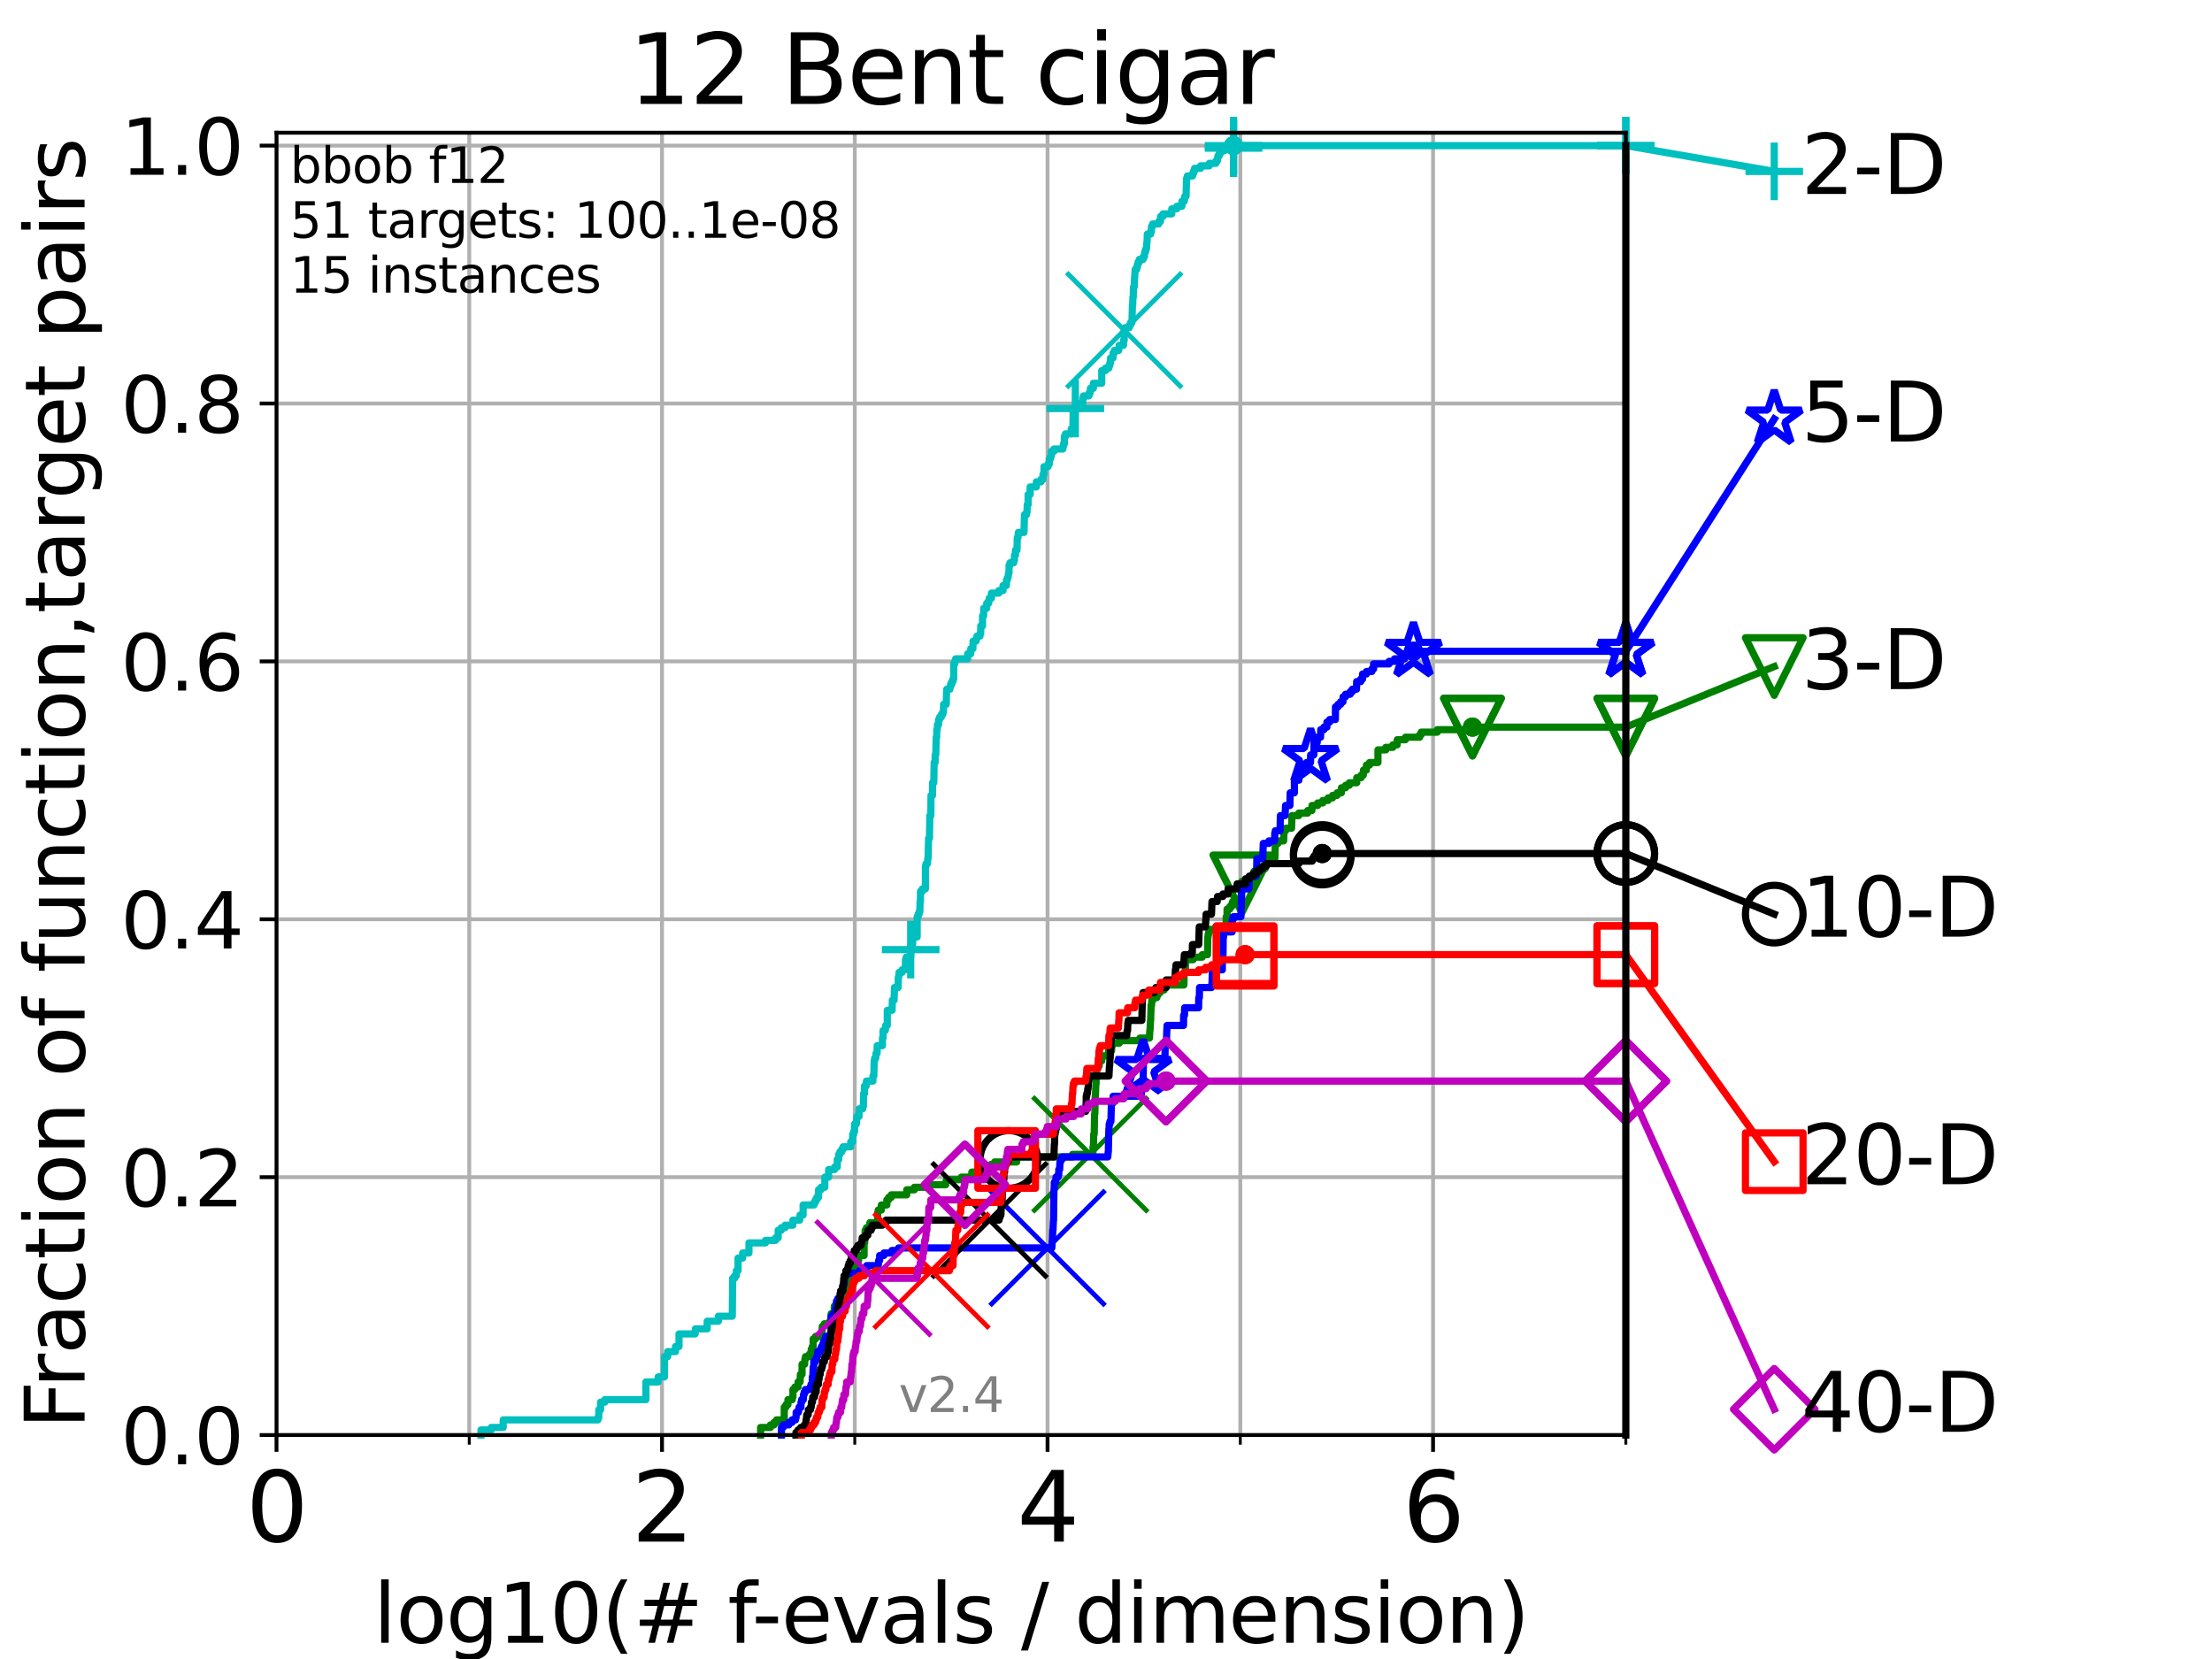 <?xml version="1.0" encoding="utf-8" standalone="no"?>
<!DOCTYPE svg PUBLIC "-//W3C//DTD SVG 1.1//EN"
  "http://www.w3.org/Graphics/SVG/1.1/DTD/svg11.dtd">
<svg height="345.6pt" version="1.1" viewBox="0 0 460.8 345.6" width="460.8pt" xmlns="http://www.w3.org/2000/svg" xmlns:xlink="http://www.w3.org/1999/xlink">
 <defs>
  <style type="text/css">*{stroke-linecap:butt;stroke-linejoin:round;}</style>
 </defs>
 <g id="figure_1">
  <g id="patch_1">
   <path d="M 0 345.6 
L 460.8 345.6 
L 460.8 0 
L 0 0 
z
" style="fill:#ffffff;"/>
  </g>
  <g id="axes_1">
   <g id="patch_2">
    <path d="M 57.6 298.944 
L 338.688 298.944 
L 338.688 27.648 
L 57.6 27.648 
z
" style="fill:#ffffff;"/>
   </g>
   <g id="matplotlib.axis_1">
    <g id="xtick_1">
     <g id="line2d_1">
      <path clip-path="url(#pe6f37b0f87)" d="M 57.6 298.944 
L 57.6 27.648 
" style="fill:none;stroke:#b0b0b0;stroke-linecap:square;stroke-width:0.8;"/>
     </g>
     <g id="line2d_2">
      <defs>
       <path d="M 0 0 
L 0 3.5 
" id="mb55fdf80c0" style="stroke:#000000;stroke-width:0.8;"/>
      </defs>
      <g>
       <use style="stroke:#000000;stroke-width:0.8;" x="57.6" xlink:href="#mb55fdf80c0" y="298.944"/>
      </g>
     </g>
     <g id="text_1">
      <!-- 0 -->
      <g transform="translate(51.237 321.141)scale(0.2 -0.2)">
       <defs>
        <path d="M 2034 4250 
Q 1547 4250 1301 3770 
Q 1056 3291 1056 2328 
Q 1056 1369 1301 889 
Q 1547 409 2034 409 
Q 2525 409 2770 889 
Q 3016 1369 3016 2328 
Q 3016 3291 2770 3770 
Q 2525 4250 2034 4250 
z
M 2034 4750 
Q 2819 4750 3233 4129 
Q 3647 3509 3647 2328 
Q 3647 1150 3233 529 
Q 2819 -91 2034 -91 
Q 1250 -91 836 529 
Q 422 1150 422 2328 
Q 422 3509 836 4129 
Q 1250 4750 2034 4750 
z
" id="DejaVuSans-30" transform="scale(0.016)"/>
       </defs>
       <use xlink:href="#DejaVuSans-30"/>
      </g>
     </g>
    </g>
    <g id="xtick_2">
     <g id="line2d_3">
      <path clip-path="url(#pe6f37b0f87)" d="M 137.911 298.944 
L 137.911 27.648 
" style="fill:none;stroke:#b0b0b0;stroke-linecap:square;stroke-width:0.8;"/>
     </g>
     <g id="line2d_4">
      <g>
       <use style="stroke:#000000;stroke-width:0.8;" x="137.911" xlink:href="#mb55fdf80c0" y="298.944"/>
      </g>
     </g>
     <g id="text_2">
      <!-- 2 -->
      <g transform="translate(131.548 321.141)scale(0.2 -0.2)">
       <defs>
        <path d="M 1228 531 
L 3431 531 
L 3431 0 
L 469 0 
L 469 531 
Q 828 903 1448 1529 
Q 2069 2156 2228 2338 
Q 2531 2678 2651 2914 
Q 2772 3150 2772 3378 
Q 2772 3750 2511 3984 
Q 2250 4219 1831 4219 
Q 1534 4219 1204 4116 
Q 875 4013 500 3803 
L 500 4441 
Q 881 4594 1212 4672 
Q 1544 4750 1819 4750 
Q 2544 4750 2975 4387 
Q 3406 4025 3406 3419 
Q 3406 3131 3298 2873 
Q 3191 2616 2906 2266 
Q 2828 2175 2409 1742 
Q 1991 1309 1228 531 
z
" id="DejaVuSans-32" transform="scale(0.016)"/>
       </defs>
       <use xlink:href="#DejaVuSans-32"/>
      </g>
     </g>
    </g>
    <g id="xtick_3">
     <g id="line2d_5">
      <path clip-path="url(#pe6f37b0f87)" d="M 218.222 298.944 
L 218.222 27.648 
" style="fill:none;stroke:#b0b0b0;stroke-linecap:square;stroke-width:0.8;"/>
     </g>
     <g id="line2d_6">
      <g>
       <use style="stroke:#000000;stroke-width:0.8;" x="218.222" xlink:href="#mb55fdf80c0" y="298.944"/>
      </g>
     </g>
     <g id="text_3">
      <!-- 4 -->
      <g transform="translate(211.859 321.141)scale(0.2 -0.2)">
       <defs>
        <path d="M 2419 4116 
L 825 1625 
L 2419 1625 
L 2419 4116 
z
M 2253 4666 
L 3047 4666 
L 3047 1625 
L 3713 1625 
L 3713 1100 
L 3047 1100 
L 3047 0 
L 2419 0 
L 2419 1100 
L 313 1100 
L 313 1709 
L 2253 4666 
z
" id="DejaVuSans-34" transform="scale(0.016)"/>
       </defs>
       <use xlink:href="#DejaVuSans-34"/>
      </g>
     </g>
    </g>
    <g id="xtick_4">
     <g id="line2d_7">
      <path clip-path="url(#pe6f37b0f87)" d="M 298.533 298.944 
L 298.533 27.648 
" style="fill:none;stroke:#b0b0b0;stroke-linecap:square;stroke-width:0.8;"/>
     </g>
     <g id="line2d_8">
      <g>
       <use style="stroke:#000000;stroke-width:0.8;" x="298.533" xlink:href="#mb55fdf80c0" y="298.944"/>
      </g>
     </g>
     <g id="text_4">
      <!-- 6 -->
      <g transform="translate(292.17 321.141)scale(0.2 -0.2)">
       <defs>
        <path d="M 2113 2584 
Q 1688 2584 1439 2293 
Q 1191 2003 1191 1497 
Q 1191 994 1439 701 
Q 1688 409 2113 409 
Q 2538 409 2786 701 
Q 3034 994 3034 1497 
Q 3034 2003 2786 2293 
Q 2538 2584 2113 2584 
z
M 3366 4563 
L 3366 3988 
Q 3128 4100 2886 4159 
Q 2644 4219 2406 4219 
Q 1781 4219 1451 3797 
Q 1122 3375 1075 2522 
Q 1259 2794 1537 2939 
Q 1816 3084 2150 3084 
Q 2853 3084 3261 2657 
Q 3669 2231 3669 1497 
Q 3669 778 3244 343 
Q 2819 -91 2113 -91 
Q 1303 -91 875 529 
Q 447 1150 447 2328 
Q 447 3434 972 4092 
Q 1497 4750 2381 4750 
Q 2619 4750 2861 4703 
Q 3103 4656 3366 4563 
z
" id="DejaVuSans-36" transform="scale(0.016)"/>
       </defs>
       <use xlink:href="#DejaVuSans-36"/>
      </g>
     </g>
    </g>
    <g id="xtick_5">
     <g id="line2d_9">
      <path clip-path="url(#pe6f37b0f87)" d="M 97.755 298.944 
L 97.755 27.648 
" style="fill:none;stroke:#b0b0b0;stroke-linecap:square;stroke-width:0.8;"/>
     </g>
     <g id="line2d_10">
      <defs>
       <path d="M 0 0 
L 0 2 
" id="m8c3df22f36" style="stroke:#000000;stroke-width:0.6;"/>
      </defs>
      <g>
       <use style="stroke:#000000;stroke-width:0.6;" x="97.755" xlink:href="#m8c3df22f36" y="298.944"/>
      </g>
     </g>
    </g>
    <g id="xtick_6">
     <g id="line2d_11">
      <path clip-path="url(#pe6f37b0f87)" d="M 178.066 298.944 
L 178.066 27.648 
" style="fill:none;stroke:#b0b0b0;stroke-linecap:square;stroke-width:0.8;"/>
     </g>
     <g id="line2d_12">
      <g>
       <use style="stroke:#000000;stroke-width:0.6;" x="178.066" xlink:href="#m8c3df22f36" y="298.944"/>
      </g>
     </g>
    </g>
    <g id="xtick_7">
     <g id="line2d_13">
      <path clip-path="url(#pe6f37b0f87)" d="M 258.377 298.944 
L 258.377 27.648 
" style="fill:none;stroke:#b0b0b0;stroke-linecap:square;stroke-width:0.8;"/>
     </g>
     <g id="line2d_14">
      <g>
       <use style="stroke:#000000;stroke-width:0.6;" x="258.377" xlink:href="#m8c3df22f36" y="298.944"/>
      </g>
     </g>
    </g>
    <g id="xtick_8">
     <g id="line2d_15">
      <path clip-path="url(#pe6f37b0f87)" d="M 338.688 298.944 
L 338.688 27.648 
" style="fill:none;stroke:#b0b0b0;stroke-linecap:square;stroke-width:0.8;"/>
     </g>
     <g id="line2d_16">
      <g>
       <use style="stroke:#000000;stroke-width:0.6;" x="338.688" xlink:href="#m8c3df22f36" y="298.944"/>
      </g>
     </g>
    </g>
    <g id="text_5">
     <!-- log10(# f-evals / dimension) -->
     <g transform="translate(77.764 342.218)scale(0.17 -0.17)">
      <defs>
       <path d="M 603 4863 
L 1178 4863 
L 1178 0 
L 603 0 
L 603 4863 
z
" id="DejaVuSans-6c" transform="scale(0.016)"/>
       <path d="M 1959 3097 
Q 1497 3097 1228 2736 
Q 959 2375 959 1747 
Q 959 1119 1226 758 
Q 1494 397 1959 397 
Q 2419 397 2687 759 
Q 2956 1122 2956 1747 
Q 2956 2369 2687 2733 
Q 2419 3097 1959 3097 
z
M 1959 3584 
Q 2709 3584 3137 3096 
Q 3566 2609 3566 1747 
Q 3566 888 3137 398 
Q 2709 -91 1959 -91 
Q 1206 -91 779 398 
Q 353 888 353 1747 
Q 353 2609 779 3096 
Q 1206 3584 1959 3584 
z
" id="DejaVuSans-6f" transform="scale(0.016)"/>
       <path d="M 2906 1791 
Q 2906 2416 2648 2759 
Q 2391 3103 1925 3103 
Q 1463 3103 1205 2759 
Q 947 2416 947 1791 
Q 947 1169 1205 825 
Q 1463 481 1925 481 
Q 2391 481 2648 825 
Q 2906 1169 2906 1791 
z
M 3481 434 
Q 3481 -459 3084 -895 
Q 2688 -1331 1869 -1331 
Q 1566 -1331 1297 -1286 
Q 1028 -1241 775 -1147 
L 775 -588 
Q 1028 -725 1275 -790 
Q 1522 -856 1778 -856 
Q 2344 -856 2625 -561 
Q 2906 -266 2906 331 
L 2906 616 
Q 2728 306 2450 153 
Q 2172 0 1784 0 
Q 1141 0 747 490 
Q 353 981 353 1791 
Q 353 2603 747 3093 
Q 1141 3584 1784 3584 
Q 2172 3584 2450 3431 
Q 2728 3278 2906 2969 
L 2906 3500 
L 3481 3500 
L 3481 434 
z
" id="DejaVuSans-67" transform="scale(0.016)"/>
       <path d="M 794 531 
L 1825 531 
L 1825 4091 
L 703 3866 
L 703 4441 
L 1819 4666 
L 2450 4666 
L 2450 531 
L 3481 531 
L 3481 0 
L 794 0 
L 794 531 
z
" id="DejaVuSans-31" transform="scale(0.016)"/>
       <path d="M 1984 4856 
Q 1566 4138 1362 3434 
Q 1159 2731 1159 2009 
Q 1159 1288 1364 580 
Q 1569 -128 1984 -844 
L 1484 -844 
Q 1016 -109 783 600 
Q 550 1309 550 2009 
Q 550 2706 781 3412 
Q 1013 4119 1484 4856 
L 1984 4856 
z
" id="DejaVuSans-28" transform="scale(0.016)"/>
       <path d="M 3272 2816 
L 2363 2816 
L 2100 1772 
L 3016 1772 
L 3272 2816 
z
M 2803 4594 
L 2478 3297 
L 3391 3297 
L 3719 4594 
L 4219 4594 
L 3897 3297 
L 4872 3297 
L 4872 2816 
L 3775 2816 
L 3519 1772 
L 4513 1772 
L 4513 1294 
L 3397 1294 
L 3072 0 
L 2572 0 
L 2894 1294 
L 1978 1294 
L 1656 0 
L 1153 0 
L 1478 1294 
L 494 1294 
L 494 1772 
L 1594 1772 
L 1856 2816 
L 850 2816 
L 850 3297 
L 1978 3297 
L 2297 4594 
L 2803 4594 
z
" id="DejaVuSans-23" transform="scale(0.016)"/>
       <path id="DejaVuSans-20" transform="scale(0.016)"/>
       <path d="M 2375 4863 
L 2375 4384 
L 1825 4384 
Q 1516 4384 1395 4259 
Q 1275 4134 1275 3809 
L 1275 3500 
L 2222 3500 
L 2222 3053 
L 1275 3053 
L 1275 0 
L 697 0 
L 697 3053 
L 147 3053 
L 147 3500 
L 697 3500 
L 697 3744 
Q 697 4328 969 4595 
Q 1241 4863 1831 4863 
L 2375 4863 
z
" id="DejaVuSans-66" transform="scale(0.016)"/>
       <path d="M 313 2009 
L 1997 2009 
L 1997 1497 
L 313 1497 
L 313 2009 
z
" id="DejaVuSans-2d" transform="scale(0.016)"/>
       <path d="M 3597 1894 
L 3597 1613 
L 953 1613 
Q 991 1019 1311 708 
Q 1631 397 2203 397 
Q 2534 397 2845 478 
Q 3156 559 3463 722 
L 3463 178 
Q 3153 47 2828 -22 
Q 2503 -91 2169 -91 
Q 1331 -91 842 396 
Q 353 884 353 1716 
Q 353 2575 817 3079 
Q 1281 3584 2069 3584 
Q 2775 3584 3186 3129 
Q 3597 2675 3597 1894 
z
M 3022 2063 
Q 3016 2534 2758 2815 
Q 2500 3097 2075 3097 
Q 1594 3097 1305 2825 
Q 1016 2553 972 2059 
L 3022 2063 
z
" id="DejaVuSans-65" transform="scale(0.016)"/>
       <path d="M 191 3500 
L 800 3500 
L 1894 563 
L 2988 3500 
L 3597 3500 
L 2284 0 
L 1503 0 
L 191 3500 
z
" id="DejaVuSans-76" transform="scale(0.016)"/>
       <path d="M 2194 1759 
Q 1497 1759 1228 1600 
Q 959 1441 959 1056 
Q 959 750 1161 570 
Q 1363 391 1709 391 
Q 2188 391 2477 730 
Q 2766 1069 2766 1631 
L 2766 1759 
L 2194 1759 
z
M 3341 1997 
L 3341 0 
L 2766 0 
L 2766 531 
Q 2569 213 2275 61 
Q 1981 -91 1556 -91 
Q 1019 -91 701 211 
Q 384 513 384 1019 
Q 384 1609 779 1909 
Q 1175 2209 1959 2209 
L 2766 2209 
L 2766 2266 
Q 2766 2663 2505 2880 
Q 2244 3097 1772 3097 
Q 1472 3097 1187 3025 
Q 903 2953 641 2809 
L 641 3341 
Q 956 3463 1253 3523 
Q 1550 3584 1831 3584 
Q 2591 3584 2966 3190 
Q 3341 2797 3341 1997 
z
" id="DejaVuSans-61" transform="scale(0.016)"/>
       <path d="M 2834 3397 
L 2834 2853 
Q 2591 2978 2328 3040 
Q 2066 3103 1784 3103 
Q 1356 3103 1142 2972 
Q 928 2841 928 2578 
Q 928 2378 1081 2264 
Q 1234 2150 1697 2047 
L 1894 2003 
Q 2506 1872 2764 1633 
Q 3022 1394 3022 966 
Q 3022 478 2636 193 
Q 2250 -91 1575 -91 
Q 1294 -91 989 -36 
Q 684 19 347 128 
L 347 722 
Q 666 556 975 473 
Q 1284 391 1588 391 
Q 1994 391 2212 530 
Q 2431 669 2431 922 
Q 2431 1156 2273 1281 
Q 2116 1406 1581 1522 
L 1381 1569 
Q 847 1681 609 1914 
Q 372 2147 372 2553 
Q 372 3047 722 3315 
Q 1072 3584 1716 3584 
Q 2034 3584 2315 3537 
Q 2597 3491 2834 3397 
z
" id="DejaVuSans-73" transform="scale(0.016)"/>
       <path d="M 1625 4666 
L 2156 4666 
L 531 -594 
L 0 -594 
L 1625 4666 
z
" id="DejaVuSans-2f" transform="scale(0.016)"/>
       <path d="M 2906 2969 
L 2906 4863 
L 3481 4863 
L 3481 0 
L 2906 0 
L 2906 525 
Q 2725 213 2448 61 
Q 2172 -91 1784 -91 
Q 1150 -91 751 415 
Q 353 922 353 1747 
Q 353 2572 751 3078 
Q 1150 3584 1784 3584 
Q 2172 3584 2448 3432 
Q 2725 3281 2906 2969 
z
M 947 1747 
Q 947 1113 1208 752 
Q 1469 391 1925 391 
Q 2381 391 2643 752 
Q 2906 1113 2906 1747 
Q 2906 2381 2643 2742 
Q 2381 3103 1925 3103 
Q 1469 3103 1208 2742 
Q 947 2381 947 1747 
z
" id="DejaVuSans-64" transform="scale(0.016)"/>
       <path d="M 603 3500 
L 1178 3500 
L 1178 0 
L 603 0 
L 603 3500 
z
M 603 4863 
L 1178 4863 
L 1178 4134 
L 603 4134 
L 603 4863 
z
" id="DejaVuSans-69" transform="scale(0.016)"/>
       <path d="M 3328 2828 
Q 3544 3216 3844 3400 
Q 4144 3584 4550 3584 
Q 5097 3584 5394 3201 
Q 5691 2819 5691 2113 
L 5691 0 
L 5113 0 
L 5113 2094 
Q 5113 2597 4934 2840 
Q 4756 3084 4391 3084 
Q 3944 3084 3684 2787 
Q 3425 2491 3425 1978 
L 3425 0 
L 2847 0 
L 2847 2094 
Q 2847 2600 2669 2842 
Q 2491 3084 2119 3084 
Q 1678 3084 1418 2786 
Q 1159 2488 1159 1978 
L 1159 0 
L 581 0 
L 581 3500 
L 1159 3500 
L 1159 2956 
Q 1356 3278 1631 3431 
Q 1906 3584 2284 3584 
Q 2666 3584 2933 3390 
Q 3200 3197 3328 2828 
z
" id="DejaVuSans-6d" transform="scale(0.016)"/>
       <path d="M 3513 2113 
L 3513 0 
L 2938 0 
L 2938 2094 
Q 2938 2591 2744 2837 
Q 2550 3084 2163 3084 
Q 1697 3084 1428 2787 
Q 1159 2491 1159 1978 
L 1159 0 
L 581 0 
L 581 3500 
L 1159 3500 
L 1159 2956 
Q 1366 3272 1645 3428 
Q 1925 3584 2291 3584 
Q 2894 3584 3203 3211 
Q 3513 2838 3513 2113 
z
" id="DejaVuSans-6e" transform="scale(0.016)"/>
       <path d="M 513 4856 
L 1013 4856 
Q 1481 4119 1714 3412 
Q 1947 2706 1947 2009 
Q 1947 1309 1714 600 
Q 1481 -109 1013 -844 
L 513 -844 
Q 928 -128 1133 580 
Q 1338 1288 1338 2009 
Q 1338 2731 1133 3434 
Q 928 4138 513 4856 
z
" id="DejaVuSans-29" transform="scale(0.016)"/>
      </defs>
      <use xlink:href="#DejaVuSans-6c"/>
      <use x="27.783" xlink:href="#DejaVuSans-6f"/>
      <use x="88.965" xlink:href="#DejaVuSans-67"/>
      <use x="152.441" xlink:href="#DejaVuSans-31"/>
      <use x="216.064" xlink:href="#DejaVuSans-30"/>
      <use x="279.688" xlink:href="#DejaVuSans-28"/>
      <use x="318.701" xlink:href="#DejaVuSans-23"/>
      <use x="402.49" xlink:href="#DejaVuSans-20"/>
      <use x="434.277" xlink:href="#DejaVuSans-66"/>
      <use x="463.982" xlink:href="#DejaVuSans-2d"/>
      <use x="500.066" xlink:href="#DejaVuSans-65"/>
      <use x="561.59" xlink:href="#DejaVuSans-76"/>
      <use x="620.77" xlink:href="#DejaVuSans-61"/>
      <use x="682.049" xlink:href="#DejaVuSans-6c"/>
      <use x="709.832" xlink:href="#DejaVuSans-73"/>
      <use x="761.932" xlink:href="#DejaVuSans-20"/>
      <use x="793.719" xlink:href="#DejaVuSans-2f"/>
      <use x="827.41" xlink:href="#DejaVuSans-20"/>
      <use x="859.197" xlink:href="#DejaVuSans-64"/>
      <use x="922.674" xlink:href="#DejaVuSans-69"/>
      <use x="950.457" xlink:href="#DejaVuSans-6d"/>
      <use x="1047.869" xlink:href="#DejaVuSans-65"/>
      <use x="1109.393" xlink:href="#DejaVuSans-6e"/>
      <use x="1172.771" xlink:href="#DejaVuSans-73"/>
      <use x="1224.871" xlink:href="#DejaVuSans-69"/>
      <use x="1252.654" xlink:href="#DejaVuSans-6f"/>
      <use x="1313.836" xlink:href="#DejaVuSans-6e"/>
      <use x="1377.215" xlink:href="#DejaVuSans-29"/>
     </g>
    </g>
   </g>
   <g id="matplotlib.axis_2">
    <g id="ytick_1">
     <g id="line2d_17">
      <path clip-path="url(#pe6f37b0f87)" d="M 57.6 298.944 
L 338.688 298.944 
" style="fill:none;stroke:#b0b0b0;stroke-linecap:square;stroke-width:0.8;"/>
     </g>
     <g id="line2d_18">
      <defs>
       <path d="M 0 0 
L -3.5 0 
" id="m2b7340785a" style="stroke:#000000;stroke-width:0.8;"/>
      </defs>
      <g>
       <use style="stroke:#000000;stroke-width:0.8;" x="57.6" xlink:href="#m2b7340785a" y="298.944"/>
      </g>
     </g>
     <g id="text_6">
      <!-- 0.0 -->
      <g transform="translate(25.155 305.023)scale(0.16 -0.16)">
       <defs>
        <path d="M 684 794 
L 1344 794 
L 1344 0 
L 684 0 
L 684 794 
z
" id="DejaVuSans-2e" transform="scale(0.016)"/>
       </defs>
       <use xlink:href="#DejaVuSans-30"/>
       <use x="63.623" xlink:href="#DejaVuSans-2e"/>
       <use x="95.41" xlink:href="#DejaVuSans-30"/>
      </g>
     </g>
    </g>
    <g id="ytick_2">
     <g id="line2d_19">
      <path clip-path="url(#pe6f37b0f87)" d="M 57.6 245.222 
L 338.688 245.222 
" style="fill:none;stroke:#b0b0b0;stroke-linecap:square;stroke-width:0.8;"/>
     </g>
     <g id="line2d_20">
      <g>
       <use style="stroke:#000000;stroke-width:0.8;" x="57.6" xlink:href="#m2b7340785a" y="245.222"/>
      </g>
     </g>
     <g id="text_7">
      <!-- 0.2 -->
      <g transform="translate(25.155 251.301)scale(0.16 -0.16)">
       <use xlink:href="#DejaVuSans-30"/>
       <use x="63.623" xlink:href="#DejaVuSans-2e"/>
       <use x="95.41" xlink:href="#DejaVuSans-32"/>
      </g>
     </g>
    </g>
    <g id="ytick_3">
     <g id="line2d_21">
      <path clip-path="url(#pe6f37b0f87)" d="M 57.6 191.5 
L 338.688 191.5 
" style="fill:none;stroke:#b0b0b0;stroke-linecap:square;stroke-width:0.8;"/>
     </g>
     <g id="line2d_22">
      <g>
       <use style="stroke:#000000;stroke-width:0.8;" x="57.6" xlink:href="#m2b7340785a" y="191.5"/>
      </g>
     </g>
     <g id="text_8">
      <!-- 0.4 -->
      <g transform="translate(25.155 197.579)scale(0.16 -0.16)">
       <use xlink:href="#DejaVuSans-30"/>
       <use x="63.623" xlink:href="#DejaVuSans-2e"/>
       <use x="95.41" xlink:href="#DejaVuSans-34"/>
      </g>
     </g>
    </g>
    <g id="ytick_4">
     <g id="line2d_23">
      <path clip-path="url(#pe6f37b0f87)" d="M 57.6 137.778 
L 338.688 137.778 
" style="fill:none;stroke:#b0b0b0;stroke-linecap:square;stroke-width:0.8;"/>
     </g>
     <g id="line2d_24">
      <g>
       <use style="stroke:#000000;stroke-width:0.8;" x="57.6" xlink:href="#m2b7340785a" y="137.778"/>
      </g>
     </g>
     <g id="text_9">
      <!-- 0.6 -->
      <g transform="translate(25.155 143.857)scale(0.16 -0.16)">
       <use xlink:href="#DejaVuSans-30"/>
       <use x="63.623" xlink:href="#DejaVuSans-2e"/>
       <use x="95.41" xlink:href="#DejaVuSans-36"/>
      </g>
     </g>
    </g>
    <g id="ytick_5">
     <g id="line2d_25">
      <path clip-path="url(#pe6f37b0f87)" d="M 57.6 84.056 
L 338.688 84.056 
" style="fill:none;stroke:#b0b0b0;stroke-linecap:square;stroke-width:0.8;"/>
     </g>
     <g id="line2d_26">
      <g>
       <use style="stroke:#000000;stroke-width:0.8;" x="57.6" xlink:href="#m2b7340785a" y="84.056"/>
      </g>
     </g>
     <g id="text_10">
      <!-- 0.8 -->
      <g transform="translate(25.155 90.135)scale(0.16 -0.16)">
       <defs>
        <path d="M 2034 2216 
Q 1584 2216 1326 1975 
Q 1069 1734 1069 1313 
Q 1069 891 1326 650 
Q 1584 409 2034 409 
Q 2484 409 2743 651 
Q 3003 894 3003 1313 
Q 3003 1734 2745 1975 
Q 2488 2216 2034 2216 
z
M 1403 2484 
Q 997 2584 770 2862 
Q 544 3141 544 3541 
Q 544 4100 942 4425 
Q 1341 4750 2034 4750 
Q 2731 4750 3128 4425 
Q 3525 4100 3525 3541 
Q 3525 3141 3298 2862 
Q 3072 2584 2669 2484 
Q 3125 2378 3379 2068 
Q 3634 1759 3634 1313 
Q 3634 634 3220 271 
Q 2806 -91 2034 -91 
Q 1263 -91 848 271 
Q 434 634 434 1313 
Q 434 1759 690 2068 
Q 947 2378 1403 2484 
z
M 1172 3481 
Q 1172 3119 1398 2916 
Q 1625 2713 2034 2713 
Q 2441 2713 2670 2916 
Q 2900 3119 2900 3481 
Q 2900 3844 2670 4047 
Q 2441 4250 2034 4250 
Q 1625 4250 1398 4047 
Q 1172 3844 1172 3481 
z
" id="DejaVuSans-38" transform="scale(0.016)"/>
       </defs>
       <use xlink:href="#DejaVuSans-30"/>
       <use x="63.623" xlink:href="#DejaVuSans-2e"/>
       <use x="95.41" xlink:href="#DejaVuSans-38"/>
      </g>
     </g>
    </g>
    <g id="ytick_6">
     <g id="line2d_27">
      <path clip-path="url(#pe6f37b0f87)" d="M 57.6 30.334 
L 338.688 30.334 
" style="fill:none;stroke:#b0b0b0;stroke-linecap:square;stroke-width:0.8;"/>
     </g>
     <g id="line2d_28">
      <g>
       <use style="stroke:#000000;stroke-width:0.8;" x="57.6" xlink:href="#m2b7340785a" y="30.334"/>
      </g>
     </g>
     <g id="text_11">
      <!-- 1.0 -->
      <g transform="translate(25.155 36.413)scale(0.16 -0.16)">
       <use xlink:href="#DejaVuSans-31"/>
       <use x="63.623" xlink:href="#DejaVuSans-2e"/>
       <use x="95.41" xlink:href="#DejaVuSans-30"/>
      </g>
     </g>
    </g>
    <g id="text_12">
     <!-- Fraction of function,target pairs -->
     <g transform="translate(17.62 297.681)rotate(-90)scale(0.17 -0.17)">
      <defs>
       <path d="M 628 4666 
L 3309 4666 
L 3309 4134 
L 1259 4134 
L 1259 2759 
L 3109 2759 
L 3109 2228 
L 1259 2228 
L 1259 0 
L 628 0 
L 628 4666 
z
" id="DejaVuSans-46" transform="scale(0.016)"/>
       <path d="M 2631 2963 
Q 2534 3019 2420 3045 
Q 2306 3072 2169 3072 
Q 1681 3072 1420 2755 
Q 1159 2438 1159 1844 
L 1159 0 
L 581 0 
L 581 3500 
L 1159 3500 
L 1159 2956 
Q 1341 3275 1631 3429 
Q 1922 3584 2338 3584 
Q 2397 3584 2469 3576 
Q 2541 3569 2628 3553 
L 2631 2963 
z
" id="DejaVuSans-72" transform="scale(0.016)"/>
       <path d="M 3122 3366 
L 3122 2828 
Q 2878 2963 2633 3030 
Q 2388 3097 2138 3097 
Q 1578 3097 1268 2742 
Q 959 2388 959 1747 
Q 959 1106 1268 751 
Q 1578 397 2138 397 
Q 2388 397 2633 464 
Q 2878 531 3122 666 
L 3122 134 
Q 2881 22 2623 -34 
Q 2366 -91 2075 -91 
Q 1284 -91 818 406 
Q 353 903 353 1747 
Q 353 2603 823 3093 
Q 1294 3584 2113 3584 
Q 2378 3584 2631 3529 
Q 2884 3475 3122 3366 
z
" id="DejaVuSans-63" transform="scale(0.016)"/>
       <path d="M 1172 4494 
L 1172 3500 
L 2356 3500 
L 2356 3053 
L 1172 3053 
L 1172 1153 
Q 1172 725 1289 603 
Q 1406 481 1766 481 
L 2356 481 
L 2356 0 
L 1766 0 
Q 1100 0 847 248 
Q 594 497 594 1153 
L 594 3053 
L 172 3053 
L 172 3500 
L 594 3500 
L 594 4494 
L 1172 4494 
z
" id="DejaVuSans-74" transform="scale(0.016)"/>
       <path d="M 544 1381 
L 544 3500 
L 1119 3500 
L 1119 1403 
Q 1119 906 1312 657 
Q 1506 409 1894 409 
Q 2359 409 2629 706 
Q 2900 1003 2900 1516 
L 2900 3500 
L 3475 3500 
L 3475 0 
L 2900 0 
L 2900 538 
Q 2691 219 2414 64 
Q 2138 -91 1772 -91 
Q 1169 -91 856 284 
Q 544 659 544 1381 
z
M 1991 3584 
L 1991 3584 
z
" id="DejaVuSans-75" transform="scale(0.016)"/>
       <path d="M 750 794 
L 1409 794 
L 1409 256 
L 897 -744 
L 494 -744 
L 750 256 
L 750 794 
z
" id="DejaVuSans-2c" transform="scale(0.016)"/>
       <path d="M 1159 525 
L 1159 -1331 
L 581 -1331 
L 581 3500 
L 1159 3500 
L 1159 2969 
Q 1341 3281 1617 3432 
Q 1894 3584 2278 3584 
Q 2916 3584 3314 3078 
Q 3713 2572 3713 1747 
Q 3713 922 3314 415 
Q 2916 -91 2278 -91 
Q 1894 -91 1617 61 
Q 1341 213 1159 525 
z
M 3116 1747 
Q 3116 2381 2855 2742 
Q 2594 3103 2138 3103 
Q 1681 3103 1420 2742 
Q 1159 2381 1159 1747 
Q 1159 1113 1420 752 
Q 1681 391 2138 391 
Q 2594 391 2855 752 
Q 3116 1113 3116 1747 
z
" id="DejaVuSans-70" transform="scale(0.016)"/>
      </defs>
      <use xlink:href="#DejaVuSans-46"/>
      <use x="50.27" xlink:href="#DejaVuSans-72"/>
      <use x="91.383" xlink:href="#DejaVuSans-61"/>
      <use x="152.662" xlink:href="#DejaVuSans-63"/>
      <use x="207.643" xlink:href="#DejaVuSans-74"/>
      <use x="246.852" xlink:href="#DejaVuSans-69"/>
      <use x="274.635" xlink:href="#DejaVuSans-6f"/>
      <use x="335.816" xlink:href="#DejaVuSans-6e"/>
      <use x="399.195" xlink:href="#DejaVuSans-20"/>
      <use x="430.982" xlink:href="#DejaVuSans-6f"/>
      <use x="492.164" xlink:href="#DejaVuSans-66"/>
      <use x="527.369" xlink:href="#DejaVuSans-20"/>
      <use x="559.156" xlink:href="#DejaVuSans-66"/>
      <use x="594.361" xlink:href="#DejaVuSans-75"/>
      <use x="657.74" xlink:href="#DejaVuSans-6e"/>
      <use x="721.119" xlink:href="#DejaVuSans-63"/>
      <use x="776.1" xlink:href="#DejaVuSans-74"/>
      <use x="815.309" xlink:href="#DejaVuSans-69"/>
      <use x="843.092" xlink:href="#DejaVuSans-6f"/>
      <use x="904.273" xlink:href="#DejaVuSans-6e"/>
      <use x="967.652" xlink:href="#DejaVuSans-2c"/>
      <use x="999.439" xlink:href="#DejaVuSans-74"/>
      <use x="1038.648" xlink:href="#DejaVuSans-61"/>
      <use x="1099.928" xlink:href="#DejaVuSans-72"/>
      <use x="1139.291" xlink:href="#DejaVuSans-67"/>
      <use x="1202.768" xlink:href="#DejaVuSans-65"/>
      <use x="1264.291" xlink:href="#DejaVuSans-74"/>
      <use x="1303.5" xlink:href="#DejaVuSans-20"/>
      <use x="1335.287" xlink:href="#DejaVuSans-70"/>
      <use x="1398.764" xlink:href="#DejaVuSans-61"/>
      <use x="1460.043" xlink:href="#DejaVuSans-69"/>
      <use x="1487.826" xlink:href="#DejaVuSans-72"/>
      <use x="1528.939" xlink:href="#DejaVuSans-73"/>
     </g>
    </g>
   </g>
   <g id="line2d_29">
    <defs>
     <path d="M 0 1.5 
C 0.398 1.5 0.779 1.342 1.061 1.061 
C 1.342 0.779 1.5 0.398 1.5 0 
C 1.5 -0.398 1.342 -0.779 1.061 -1.061 
C 0.779 -1.342 0.398 -1.5 0 -1.5 
C -0.398 -1.5 -0.779 -1.342 -1.061 -1.061 
C -1.342 -0.779 -1.5 -0.398 -1.5 0 
C -1.5 0.398 -1.342 0.779 -1.061 1.061 
C -0.779 1.342 -0.398 1.5 0 1.5 
z
" id="ma9d2c753a1" style="stroke:#00bfbf;"/>
    </defs>
    <g>
     <use style="fill:#00bfbf;stroke:#00bfbf;" x="256.976" xlink:href="#ma9d2c753a1" y="30.334"/>
     <use style="fill:#00bfbf;stroke:#00bfbf;" x="256.976" xlink:href="#ma9d2c753a1" y="30.334"/>
    </g>
   </g>
   <g id="line2d_30">
    <path d="M 100.193 298.944 
L 100.193 297.891 
L 102.331 297.891 
L 102.331 297.364 
L 104.826 297.364 
L 104.826 295.784 
L 124.557 295.784 
L 124.557 295.257 
L 124.744 295.257 
L 124.744 293.677 
L 125.111 293.677 
L 125.111 292.097 
L 125.996 292.097 
L 125.996 291.57 
L 134.556 291.57 
L 134.556 287.884 
L 137.108 287.884 
L 137.108 286.83 
L 138.426 286.83 
L 138.426 282.617 
L 139.091 282.617 
L 139.091 281.563 
L 140.723 281.563 
L 140.723 280.51 
L 141.45 280.51 
L 141.45 277.877 
L 144.807 277.877 
L 144.865 276.823 
L 147.318 276.823 
L 147.318 275.243 
L 149.647 275.243 
L 149.647 274.19 
L 152.55 274.19 
L 152.625 266.289 
L 153.032 266.289 
L 153.032 265.763 
L 153.395 265.763 
L 153.395 264.709 
L 153.75 264.709 
L 153.75 262.076 
L 154.708 262.076 
L 154.708 261.023 
L 156.022 261.023 
L 156.022 258.916 
L 159.457 258.916 
L 159.457 258.389 
L 161.556 258.389 
L 161.556 257.862 
L 162.109 257.862 
L 162.109 256.282 
L 162.75 256.282 
L 162.75 255.756 
L 163.55 255.756 
L 163.55 255.229 
L 165.175 255.229 
L 165.175 254.176 
L 166.595 254.176 
L 166.662 253.122 
L 167.304 253.122 
L 167.304 251.016 
L 169.574 251.016 
L 169.574 250.489 
L 169.856 250.489 
L 169.856 249.962 
L 170.147 249.962 
L 170.147 249.436 
L 170.513 249.436 
L 170.513 247.855 
L 171.03 247.855 
L 171.03 247.329 
L 171.821 247.329 
L 171.821 245.222 
L 172.614 245.222 
L 172.614 243.642 
L 173.856 243.642 
L 173.856 243.115 
L 174.413 243.115 
L 174.413 241.535 
L 174.722 241.535 
L 174.722 240.482 
L 174.963 240.482 
L 174.963 239.955 
L 175.355 239.955 
L 175.355 239.428 
L 175.618 239.428 
L 175.618 238.902 
L 177.218 238.902 
L 177.218 237.848 
L 177.634 237.848 
L 177.634 236.268 
L 177.829 236.268 
L 177.829 235.742 
L 178.014 235.742 
L 178.014 234.162 
L 178.395 234.162 
L 178.505 232.582 
L 178.95 232.582 
L 178.95 231.001 
L 179.72 231.001 
L 179.72 230.475 
L 179.863 230.475 
L 179.886 227.841 
L 180.082 227.841 
L 180.082 226.261 
L 180.435 226.261 
L 180.488 225.208 
L 181.839 225.208 
L 181.846 224.155 
L 182.034 224.155 
L 182.111 220.994 
L 182.193 220.994 
L 182.193 220.468 
L 182.426 220.468 
L 182.5 219.414 
L 182.715 219.414 
L 182.729 217.834 
L 183.828 217.834 
L 183.828 216.254 
L 183.959 216.254 
L 183.959 214.674 
L 184.431 214.674 
L 184.492 213.621 
L 184.832 213.621 
L 184.838 210.461 
L 185.838 210.461 
L 185.894 208.354 
L 186.252 208.354 
L 186.334 205.721 
L 187.098 205.721 
L 187.124 203.614 
L 187.212 203.614 
L 187.3 202.56 
L 187.92 202.56 
L 187.92 202.034 
L 188.596 202.034 
L 188.624 199.927 
L 188.771 199.927 
L 188.771 199.4 
L 189.713 199.4 
L 189.762 196.767 
L 190.115 196.767 
L 190.172 195.187 
L 191.059 195.187 
L 191.059 190.973 
L 191.265 190.973 
L 191.265 190.447 
L 191.468 190.447 
L 191.468 189.92 
L 191.621 189.92 
L 191.665 187.813 
L 191.749 187.813 
L 191.749 185.706 
L 192.127 185.706 
L 192.127 185.18 
L 192.776 185.18 
L 192.776 180.44 
L 192.911 180.44 
L 192.911 179.913 
L 193.188 179.913 
L 193.272 178.86 
L 193.334 178.86 
L 193.439 174.646 
L 193.622 174.646 
L 193.704 169.906 
L 193.913 169.906 
L 193.941 165.692 
L 194.264 165.692 
L 194.264 163.059 
L 194.521 163.059 
L 194.602 158.846 
L 194.807 158.846 
L 194.807 157.265 
L 194.94 157.265 
L 195.029 153.579 
L 195.128 153.579 
L 195.147 151.999 
L 195.258 151.999 
L 195.284 150.945 
L 195.523 150.945 
L 195.523 149.892 
L 195.755 149.892 
L 195.755 149.365 
L 196.109 149.365 
L 196.109 148.838 
L 196.398 148.838 
L 196.398 148.312 
L 196.553 148.312 
L 196.553 146.732 
L 197.112 146.732 
L 197.187 144.098 
L 197.231 144.098 
L 197.231 143.572 
L 197.884 143.572 
L 197.884 143.045 
L 198.026 143.045 
L 198.026 142.518 
L 198.28 142.518 
L 198.28 141.992 
L 198.495 141.992 
L 198.495 141.465 
L 198.672 141.465 
L 198.672 138.305 
L 198.887 138.305 
L 198.887 137.778 
L 199.061 137.778 
L 199.061 137.251 
L 201.571 137.251 
L 201.571 136.198 
L 202.223 136.198 
L 202.223 135.145 
L 202.675 135.145 
L 202.703 133.565 
L 203.338 133.565 
L 203.338 133.038 
L 203.512 133.038 
L 203.512 132.511 
L 204.15 132.511 
L 204.15 131.985 
L 204.298 131.985 
L 204.298 130.404 
L 204.678 130.404 
L 204.678 128.298 
L 204.913 128.298 
L 204.915 126.718 
L 205.552 126.718 
L 205.552 125.664 
L 205.953 125.664 
L 205.953 125.138 
L 206.073 125.138 
L 206.073 124.611 
L 206.532 124.611 
L 206.532 123.558 
L 208.066 123.558 
L 208.066 123.031 
L 208.949 123.031 
L 208.949 121.977 
L 209.647 121.977 
L 209.647 120.924 
L 209.817 120.924 
L 209.817 120.397 
L 209.989 120.397 
L 210.098 119.344 
L 210.2 119.344 
L 210.2 117.764 
L 210.401 117.764 
L 210.401 117.237 
L 211.175 117.237 
L 211.175 116.711 
L 211.331 116.711 
L 211.331 115.657 
L 211.537 115.657 
L 211.537 114.604 
L 211.861 114.604 
L 211.917 111.97 
L 212.074 111.97 
L 212.138 110.917 
L 213.318 110.917 
L 213.41 107.23 
L 213.835 107.23 
L 213.835 106.704 
L 213.952 106.704 
L 213.997 105.124 
L 214.174 105.124 
L 214.174 103.017 
L 214.598 103.017 
L 214.598 101.437 
L 215.887 101.437 
L 215.887 100.383 
L 216.856 100.383 
L 216.856 99.857 
L 217.278 99.857 
L 217.278 98.803 
L 217.481 98.803 
L 217.481 97.223 
L 218.321 97.223 
L 218.321 96.697 
L 218.577 96.697 
L 218.577 95.643 
L 218.807 95.643 
L 218.807 95.116 
L 218.983 95.116 
L 218.983 94.063 
L 219.532 94.063 
L 219.532 93.536 
L 221.417 93.536 
L 221.417 93.01 
L 221.53 93.01 
L 221.53 92.483 
L 221.727 92.483 
L 221.727 90.903 
L 221.962 90.903 
L 221.962 90.376 
L 223.162 90.376 
L 223.162 89.323 
L 223.508 89.323 
L 223.562 85.636 
L 224.01 85.636 
L 224.01 85.109 
L 224.961 85.109 
L 224.961 84.056 
L 225.563 84.056 
L 225.563 83.003 
L 225.682 83.003 
L 225.682 82.476 
L 226.821 82.476 
L 226.821 81.949 
L 227.072 81.949 
L 227.15 80.896 
L 227.76 80.896 
L 227.76 79.843 
L 229.512 79.843 
L 229.512 77.209 
L 230.293 77.209 
L 230.293 76.682 
L 230.998 76.682 
L 230.998 76.156 
L 231.191 76.156 
L 231.191 75.629 
L 231.347 75.629 
L 231.347 74.576 
L 231.865 74.576 
L 231.865 73.522 
L 232.15 73.522 
L 232.15 72.996 
L 233.048 72.996 
L 233.131 71.942 
L 234.045 71.942 
L 234.045 70.889 
L 234.193 70.889 
L 234.193 68.782 
L 234.363 68.782 
L 234.363 68.255 
L 235.261 68.255 
L 235.261 67.729 
L 235.511 67.729 
L 235.511 67.202 
L 235.809 67.202 
L 235.907 63.515 
L 235.964 63.515 
L 236.003 61.935 
L 236.078 61.935 
L 236.107 59.829 
L 236.265 59.829 
L 236.355 57.722 
L 236.384 57.722 
L 236.471 56.142 
L 236.787 56.142 
L 236.787 55.615 
L 236.945 55.615 
L 236.945 55.088 
L 237.088 55.088 
L 237.088 54.562 
L 237.351 54.562 
L 237.351 54.035 
L 238.128 54.035 
L 238.128 53.508 
L 238.406 53.508 
L 238.476 52.455 
L 238.641 52.455 
L 238.641 51.928 
L 238.824 51.928 
L 238.924 50.348 
L 238.963 50.348 
L 239.005 48.768 
L 239.689 48.768 
L 239.689 48.241 
L 239.86 48.241 
L 239.86 47.188 
L 240.097 47.188 
L 240.097 46.661 
L 241.385 46.661 
L 241.385 46.135 
L 241.749 46.135 
L 241.769 45.081 
L 242.274 45.081 
L 242.274 44.555 
L 244.102 44.555 
L 244.102 43.501 
L 245.16 43.501 
L 245.16 42.975 
L 246.211 42.975 
L 246.211 41.921 
L 246.717 41.921 
L 246.825 40.868 
L 247.082 40.868 
L 247.177 37.181 
L 247.343 37.181 
L 247.343 36.654 
L 248.434 36.654 
L 248.434 36.128 
L 248.65 36.128 
L 248.65 35.601 
L 248.856 35.601 
L 248.856 35.074 
L 250.104 35.074 
L 250.104 34.548 
L 251.933 34.548 
L 251.933 34.021 
L 253.308 34.021 
L 253.308 33.494 
L 253.616 33.494 
L 253.72 32.441 
L 254.013 32.441 
L 254.013 31.914 
L 254.289 31.914 
L 254.289 31.387 
L 255.081 31.387 
L 255.081 30.861 
L 256.976 30.861 
L 256.976 30.334 
L 338.688 30.334 
L 338.688 30.334 
" style="fill:none;stroke:#00bfbf;stroke-linecap:square;stroke-width:1.5;"/>
   </g>
   <g id="line2d_31">
    <defs>
     <path d="M -6 0 
L 6 0 
M 0 6 
L 0 -6 
" id="m24715fd5bc" style="stroke:#00bfbf;stroke-width:1.5;"/>
    </defs>
    <g>
     <use style="fill-opacity:0;stroke:#00bfbf;stroke-width:1.5;" x="189.713" xlink:href="#m24715fd5bc" y="197.82"/>
     <use style="fill-opacity:0;stroke:#00bfbf;stroke-width:1.5;" x="224.01" xlink:href="#m24715fd5bc" y="85.109"/>
     <use style="fill-opacity:0;stroke:#00bfbf;stroke-width:1.5;" x="256.976" xlink:href="#m24715fd5bc" y="30.861"/>
     <use style="fill-opacity:0;stroke:#00bfbf;stroke-width:1.5;" x="256.976" xlink:href="#m24715fd5bc" y="30.334"/>
     <use style="fill-opacity:0;stroke:#00bfbf;stroke-width:1.5;" x="338.688" xlink:href="#m24715fd5bc" y="30.334"/>
    </g>
   </g>
   <g id="line2d_32">
    <path style="fill:none;stroke:#00bfbf;stroke-linecap:square;stroke-width:1.5;"/>
    <g/>
   </g>
   <g id="line2d_33">
    <path clip-path="url(#pe6f37b0f87)" d="M 234.201 68.782 
" style="fill:none;stroke:#00bfbf;stroke-linecap:square;stroke-width:1.5;"/>
    <defs>
     <path d="M -12 12 
L 12 -12 
M -12 -12 
L 12 12 
" id="m675c9491fa" style="stroke:#00bfbf;"/>
    </defs>
    <g clip-path="url(#pe6f37b0f87)">
     <use style="fill:#00bfbf;stroke:#00bfbf;" x="234.201" xlink:href="#m675c9491fa" y="68.782"/>
    </g>
   </g>
   <g id="line2d_34">
    <defs>
     <path d="M 0 1.5 
C 0.398 1.5 0.779 1.342 1.061 1.061 
C 1.342 0.779 1.5 0.398 1.5 0 
C 1.5 -0.398 1.342 -0.779 1.061 -1.061 
C 0.779 -1.342 0.398 -1.5 0 -1.5 
C -0.398 -1.5 -0.779 -1.342 -1.061 -1.061 
C -1.342 -0.779 -1.5 -0.398 -1.5 0 
C -1.5 0.398 -1.342 0.779 -1.061 1.061 
C -0.779 1.342 -0.398 1.5 0 1.5 
z
" id="me652eb6995" style="stroke:#008000;"/>
    </defs>
    <g>
     <use style="fill:#008000;stroke:#008000;" x="306.742" xlink:href="#me652eb6995" y="151.472"/>
     <use style="fill:#008000;stroke:#008000;" x="306.742" xlink:href="#me652eb6995" y="151.472"/>
    </g>
   </g>
   <g id="line2d_35">
    <path d="M 158.448 298.944 
L 158.448 297.364 
L 160.49 297.364 
L 160.49 296.837 
L 161.238 296.837 
L 161.238 296.311 
L 161.779 296.311 
L 161.779 295.784 
L 163.375 295.784 
L 163.375 293.15 
L 163.723 293.15 
L 163.723 292.624 
L 164.141 292.624 
L 164.141 291.57 
L 165.047 291.57 
L 165.047 291.044 
L 165.181 291.044 
L 165.181 289.464 
L 165.59 289.464 
L 165.59 288.937 
L 166.255 288.937 
L 166.255 287.884 
L 166.673 287.884 
L 166.74 286.304 
L 167.082 286.304 
L 167.082 284.197 
L 167.619 284.197 
L 167.672 283.143 
L 167.788 283.143 
L 167.788 282.617 
L 168.617 282.617 
L 168.617 282.09 
L 168.914 282.09 
L 169.012 281.037 
L 169.206 281.037 
L 169.206 280.51 
L 169.398 280.51 
L 169.398 278.93 
L 169.898 278.93 
L 169.898 278.403 
L 170.855 278.403 
L 170.855 277.877 
L 171.212 277.877 
L 171.298 276.296 
L 171.713 276.296 
L 171.713 275.77 
L 172.847 275.77 
L 172.847 275.243 
L 173.042 275.243 
L 173.15 273.663 
L 173.771 273.663 
L 173.808 272.083 
L 174.283 272.083 
L 174.283 271.556 
L 174.922 271.556 
L 174.922 271.03 
L 175.198 271.03 
L 175.198 270.503 
L 175.658 270.503 
L 175.738 268.923 
L 175.817 268.923 
L 175.817 268.396 
L 176.819 268.396 
L 176.819 267.87 
L 177.312 267.87 
L 177.312 266.289 
L 177.499 266.289 
L 177.499 265.763 
L 177.926 265.763 
L 177.967 264.709 
L 178.142 264.709 
L 178.142 263.129 
L 178.303 263.129 
L 178.303 262.603 
L 178.862 262.603 
L 178.862 261.549 
L 180.006 261.549 
L 180.006 258.916 
L 180.126 258.916 
L 180.234 256.282 
L 180.499 256.282 
L 180.499 255.756 
L 181.212 255.756 
L 181.212 254.702 
L 182.824 254.702 
L 182.824 252.596 
L 182.952 252.596 
L 182.952 252.069 
L 183.599 252.069 
L 183.599 251.016 
L 184.745 251.016 
L 184.745 249.962 
L 185.122 249.962 
L 185.122 249.436 
L 185.664 249.436 
L 185.664 248.909 
L 188.889 248.909 
L 188.889 247.855 
L 190.48 247.855 
L 190.48 247.329 
L 193.653 247.329 
L 193.653 246.802 
L 197.021 246.802 
L 197.021 246.275 
L 197.144 246.275 
L 197.144 245.749 
L 200.272 245.749 
L 200.272 245.222 
L 202.446 245.222 
L 202.446 244.169 
L 205.55 244.169 
L 205.55 243.115 
L 206.349 243.115 
L 206.349 242.589 
L 207.2 242.589 
L 207.2 242.062 
L 211.8 242.062 
L 211.8 241.009 
L 223.405 241.009 
L 223.405 240.482 
L 227.654 240.482 
L 227.701 238.902 
L 227.773 238.902 
L 227.842 236.268 
L 227.939 236.268 
L 228.026 232.055 
L 228.078 232.055 
L 228.16 228.368 
L 228.192 228.368 
L 228.293 225.735 
L 228.34 225.735 
L 228.34 224.681 
L 228.453 224.681 
L 228.453 222.575 
L 228.677 222.575 
L 228.677 222.048 
L 228.975 222.048 
L 228.975 220.994 
L 229.517 220.994 
L 229.517 219.941 
L 230.921 219.941 
L 230.921 218.888 
L 231.573 218.888 
L 231.573 217.834 
L 231.755 217.834 
L 231.755 217.308 
L 233.186 217.308 
L 233.186 216.781 
L 237.455 216.781 
L 237.455 216.254 
L 239.452 216.254 
L 239.52 214.674 
L 239.568 214.674 
L 239.672 212.567 
L 239.699 212.567 
L 239.797 209.407 
L 239.892 209.407 
L 239.935 208.354 
L 240.165 208.354 
L 240.165 207.827 
L 240.994 207.827 
L 240.994 207.301 
L 241.216 207.301 
L 241.216 206.774 
L 241.684 206.774 
L 241.684 206.247 
L 242.508 206.247 
L 242.508 205.721 
L 242.93 205.721 
L 242.93 205.194 
L 246.632 205.194 
L 246.68 202.56 
L 246.926 202.56 
L 246.986 199.927 
L 248.55 199.927 
L 248.55 199.4 
L 250.447 199.4 
L 250.447 198.874 
L 251.548 198.874 
L 251.617 195.187 
L 251.668 195.187 
L 251.668 194.66 
L 251.786 194.66 
L 251.786 194.133 
L 251.934 194.133 
L 251.934 193.607 
L 253.261 193.607 
L 253.261 193.08 
L 255.43 193.08 
L 255.446 190.973 
L 255.613 190.973 
L 255.619 189.393 
L 256.181 189.393 
L 256.181 188.867 
L 256.589 188.867 
L 256.589 188.34 
L 256.778 188.34 
L 256.778 187.813 
L 257.809 187.813 
L 257.809 187.287 
L 258.539 187.287 
L 258.619 184.653 
L 258.699 184.653 
L 258.729 183.6 
L 260.58 183.6 
L 260.58 183.073 
L 261.196 183.073 
L 261.232 181.493 
L 262.209 181.493 
L 262.209 180.966 
L 263.54 180.966 
L 263.636 179.386 
L 263.711 179.386 
L 263.711 178.86 
L 265.578 178.86 
L 265.683 175.699 
L 266.235 175.699 
L 266.235 175.173 
L 267.402 175.173 
L 267.494 173.066 
L 267.807 173.066 
L 267.807 172.539 
L 269.054 172.539 
L 269.14 169.906 
L 270.562 169.906 
L 270.562 169.379 
L 272.409 169.379 
L 272.409 168.853 
L 273.292 168.853 
L 273.305 167.799 
L 274.496 167.799 
L 274.496 167.272 
L 275.56 167.272 
L 275.56 166.746 
L 276.664 166.746 
L 276.664 166.219 
L 277.601 166.219 
L 277.601 165.692 
L 278.54 165.692 
L 278.54 165.166 
L 279.432 165.166 
L 279.436 164.112 
L 280.317 164.112 
L 280.317 163.586 
L 281.089 163.586 
L 281.089 163.059 
L 282.634 163.059 
L 282.634 162.006 
L 283.552 162.006 
L 283.552 161.479 
L 283.997 161.479 
L 284.03 160.426 
L 284.65 160.426 
L 284.654 159.372 
L 285.311 159.372 
L 285.311 158.846 
L 287.054 158.846 
L 287.054 156.212 
L 288.684 156.212 
L 288.684 155.685 
L 290.159 155.685 
L 290.159 155.159 
L 291.05 155.159 
L 291.07 154.105 
L 292.772 154.105 
L 292.772 153.579 
L 295.736 153.579 
L 295.736 153.052 
L 296.059 153.052 
L 296.059 152.525 
L 299.417 152.525 
L 299.417 151.999 
L 306.742 151.999 
L 306.742 151.472 
L 338.688 151.472 
L 338.688 151.472 
" style="fill:none;stroke:#008000;stroke-linecap:square;stroke-width:1.5;"/>
   </g>
   <g id="line2d_36">
    <defs>
     <path d="M -0 6 
L 6 -6 
L -6 -6 
z
" id="m88602cbf98" style="stroke:#008000;stroke-linejoin:miter;stroke-width:1.5;"/>
    </defs>
    <g>
     <use style="fill-opacity:0;stroke:#008000;stroke-linejoin:miter;stroke-width:1.5;" x="258.699" xlink:href="#m88602cbf98" y="184.126"/>
     <use style="fill-opacity:0;stroke:#008000;stroke-linejoin:miter;stroke-width:1.5;" x="306.742" xlink:href="#m88602cbf98" y="151.472"/>
     <use style="fill-opacity:0;stroke:#008000;stroke-linejoin:miter;stroke-width:1.5;" x="306.742" xlink:href="#m88602cbf98" y="151.472"/>
     <use style="fill-opacity:0;stroke:#008000;stroke-linejoin:miter;stroke-width:1.5;" x="338.688" xlink:href="#m88602cbf98" y="151.472"/>
    </g>
   </g>
   <g id="line2d_37">
    <path style="fill:none;stroke:#008000;stroke-linecap:square;stroke-width:1.5;"/>
    <g/>
   </g>
   <g id="line2d_38">
    <path clip-path="url(#pe6f37b0f87)" d="M 227.13 240.482 
" style="fill:none;stroke:#008000;stroke-linecap:square;stroke-width:1.5;"/>
    <defs>
     <path d="M -12 12 
L 12 -12 
M -12 -12 
L 12 12 
" id="ma355267f76" style="stroke:#008000;"/>
    </defs>
    <g clip-path="url(#pe6f37b0f87)">
     <use style="fill:#008000;stroke:#008000;" x="227.13" xlink:href="#ma355267f76" y="240.482"/>
    </g>
   </g>
   <g id="line2d_39">
    <defs>
     <path d="M 0 1.5 
C 0.398 1.5 0.779 1.342 1.061 1.061 
C 1.342 0.779 1.5 0.398 1.5 0 
C 1.5 -0.398 1.342 -0.779 1.061 -1.061 
C 0.779 -1.342 0.398 -1.5 0 -1.5 
C -0.398 -1.5 -0.779 -1.342 -1.061 -1.061 
C -1.342 -0.779 -1.5 -0.398 -1.5 0 
C -1.5 0.398 -1.342 0.779 -1.061 1.061 
C -0.779 1.342 -0.398 1.5 0 1.5 
z
" id="mce1ffa8dd1" style="stroke:#0000ff;"/>
    </defs>
    <g>
     <use style="fill:#0000ff;stroke:#0000ff;" x="294.453" xlink:href="#mce1ffa8dd1" y="135.671"/>
     <use style="fill:#0000ff;stroke:#0000ff;" x="294.453" xlink:href="#mce1ffa8dd1" y="135.671"/>
    </g>
   </g>
   <g id="line2d_40">
    <path d="M 162.788 298.944 
L 162.788 297.364 
L 163.128 297.364 
L 163.128 296.837 
L 164.326 296.837 
L 164.326 296.311 
L 164.995 296.311 
L 164.995 295.784 
L 165.732 295.784 
L 165.732 295.257 
L 165.852 295.257 
L 165.852 294.204 
L 166.33 294.204 
L 166.33 293.677 
L 166.46 293.677 
L 166.46 293.15 
L 166.862 293.15 
L 166.862 292.097 
L 166.988 292.097 
L 166.988 291.57 
L 167.34 291.57 
L 167.378 290.517 
L 167.526 290.517 
L 167.526 289.99 
L 167.773 289.99 
L 167.773 289.464 
L 168.77 289.464 
L 168.77 288.937 
L 168.947 288.937 
L 168.947 288.41 
L 169.21 288.41 
L 169.222 286.83 
L 169.326 286.83 
L 169.412 284.723 
L 169.52 284.723 
L 169.52 283.67 
L 169.881 283.67 
L 169.881 283.143 
L 170.119 283.143 
L 170.119 282.617 
L 170.294 282.617 
L 170.332 281.563 
L 170.894 281.563 
L 170.894 281.037 
L 171.129 281.037 
L 171.129 280.51 
L 171.412 280.51 
L 171.412 279.983 
L 171.57 279.983 
L 171.57 279.457 
L 171.841 279.457 
L 171.841 278.93 
L 172.005 278.93 
L 172.005 278.403 
L 172.905 278.403 
L 172.905 277.877 
L 173.091 277.877 
L 173.151 274.19 
L 173.608 274.19 
L 173.608 273.663 
L 173.991 273.663 
L 174.03 272.61 
L 174.17 272.61 
L 174.262 271.03 
L 174.537 271.03 
L 174.537 270.503 
L 175.03 270.503 
L 175.042 269.45 
L 175.207 269.45 
L 175.207 268.923 
L 175.513 268.923 
L 175.557 267.87 
L 175.73 267.87 
L 175.73 267.343 
L 175.881 267.343 
L 175.888 265.763 
L 176.19 265.763 
L 176.19 265.236 
L 179.03 265.236 
L 179.03 264.709 
L 180.219 264.709 
L 180.219 264.183 
L 180.537 264.183 
L 180.537 263.656 
L 182.955 263.656 
L 183.037 262.603 
L 183.246 262.603 
L 183.246 261.549 
L 184.13 261.549 
L 184.13 261.023 
L 185.806 261.023 
L 185.806 260.496 
L 187.188 260.496 
L 187.188 259.969 
L 219.116 259.969 
L 219.216 258.389 
L 219.241 258.389 
L 219.312 256.282 
L 219.356 256.282 
L 219.45 254.176 
L 219.473 254.176 
L 219.553 247.855 
L 219.591 247.855 
L 219.63 246.275 
L 219.974 246.275 
L 219.974 245.222 
L 220.424 245.222 
L 220.424 244.695 
L 220.558 244.695 
L 220.558 243.642 
L 220.748 243.642 
L 220.798 242.062 
L 220.941 242.062 
L 220.941 241.535 
L 221.225 241.535 
L 221.225 241.009 
L 230.766 241.009 
L 230.864 239.955 
L 230.886 239.955 
L 230.995 235.215 
L 231.035 235.215 
L 231.063 234.162 
L 231.208 234.162 
L 231.208 233.635 
L 231.427 233.635 
L 231.517 229.948 
L 231.722 229.948 
L 231.722 229.421 
L 231.876 229.421 
L 231.876 228.368 
L 237.727 228.368 
L 237.831 226.788 
L 237.84 226.788 
L 237.849 225.208 
L 238.134 225.208 
L 238.195 220.994 
L 238.264 220.994 
L 238.264 220.468 
L 242.688 220.468 
L 242.722 217.834 
L 242.965 217.834 
L 243.064 214.674 
L 243.078 214.674 
L 243.118 213.621 
L 246.549 213.621 
L 246.572 211.514 
L 246.752 211.514 
L 246.776 209.934 
L 249.686 209.934 
L 249.723 207.827 
L 249.849 207.827 
L 249.881 205.721 
L 252.374 205.721 
L 252.484 204.667 
L 252.489 204.667 
L 252.572 202.034 
L 254.632 202.034 
L 254.649 198.874 
L 254.777 198.874 
L 254.822 195.187 
L 254.891 195.187 
L 254.891 194.133 
L 256.669 194.133 
L 256.713 191.5 
L 256.9 191.5 
L 256.9 190.973 
L 258.508 190.973 
L 258.618 187.287 
L 258.625 187.287 
L 258.702 185.18 
L 260.158 185.18 
L 260.262 182.546 
L 261.666 182.546 
L 261.761 180.966 
L 261.782 180.966 
L 261.828 178.86 
L 263.053 178.86 
L 263.16 175.699 
L 264.338 175.699 
L 264.338 175.173 
L 265.535 175.173 
L 265.548 173.593 
L 265.665 173.593 
L 265.665 173.066 
L 266.655 173.066 
L 266.725 169.906 
L 267.708 169.906 
L 267.803 167.799 
L 268.711 167.799 
L 268.766 165.166 
L 269.639 165.166 
L 269.65 162.532 
L 270.582 162.532 
L 270.628 160.426 
L 271.378 160.426 
L 271.427 159.372 
L 272.187 159.372 
L 272.187 158.846 
L 273.004 158.846 
L 273.03 157.265 
L 273.699 157.265 
L 273.741 154.632 
L 274.409 154.632 
L 274.453 153.579 
L 275.098 153.579 
L 275.135 151.999 
L 275.799 151.999 
L 275.799 151.472 
L 276.417 151.472 
L 276.422 150.419 
L 276.99 150.419 
L 276.99 149.892 
L 278.184 149.892 
L 278.203 147.258 
L 278.734 147.258 
L 278.734 146.732 
L 279.269 146.732 
L 279.269 146.205 
L 279.763 146.205 
L 279.792 145.152 
L 280.295 145.152 
L 280.295 144.625 
L 281.268 144.625 
L 281.268 144.098 
L 281.72 144.098 
L 281.72 143.572 
L 282.586 143.572 
L 282.612 141.992 
L 283.463 141.992 
L 283.463 141.465 
L 283.845 141.465 
L 283.845 140.411 
L 284.662 140.411 
L 284.662 139.885 
L 285.785 139.885 
L 285.785 139.358 
L 286.142 139.358 
L 286.143 138.305 
L 289.373 138.305 
L 289.373 137.778 
L 290.496 137.778 
L 290.496 137.251 
L 292.593 137.251 
L 292.601 136.198 
L 294.453 136.198 
L 294.453 135.671 
L 338.688 135.671 
L 338.688 135.671 
" style="fill:none;stroke:#0000ff;stroke-linecap:square;stroke-width:1.5;"/>
   </g>
   <g id="line2d_41">
    <defs>
     <path d="M 0 -6 
L -1.347 -1.854 
L -5.706 -1.854 
L -2.18 0.708 
L -3.527 4.854 
L -0 2.292 
L 3.527 4.854 
L 2.18 0.708 
L 5.706 -1.854 
L 1.347 -1.854 
z
" id="md398e7ee19" style="stroke:#0000ff;stroke-linejoin:bevel;stroke-width:1.5;"/>
    </defs>
    <g>
     <use style="fill-opacity:0;stroke:#0000ff;stroke-linejoin:bevel;stroke-width:1.5;" x="238.146" xlink:href="#md398e7ee19" y="222.575"/>
     <use style="fill-opacity:0;stroke:#0000ff;stroke-linejoin:bevel;stroke-width:1.5;" x="273.02" xlink:href="#md398e7ee19" y="157.792"/>
     <use style="fill-opacity:0;stroke:#0000ff;stroke-linejoin:bevel;stroke-width:1.5;" x="294.453" xlink:href="#md398e7ee19" y="135.671"/>
     <use style="fill-opacity:0;stroke:#0000ff;stroke-linejoin:bevel;stroke-width:1.5;" x="338.688" xlink:href="#md398e7ee19" y="135.671"/>
    </g>
   </g>
   <g id="line2d_42">
    <path style="fill:none;stroke:#0000ff;stroke-linecap:square;stroke-width:1.5;"/>
    <g/>
   </g>
   <g id="line2d_43">
    <path clip-path="url(#pe6f37b0f87)" d="M 218.222 259.969 
" style="fill:none;stroke:#0000ff;stroke-linecap:square;stroke-width:1.5;"/>
    <defs>
     <path d="M -12 12 
L 12 -12 
M -12 -12 
L 12 12 
" id="m022c93c151" style="stroke:#0000ff;"/>
    </defs>
    <g clip-path="url(#pe6f37b0f87)">
     <use style="fill:#0000ff;stroke:#0000ff;" x="218.222" xlink:href="#m022c93c151" y="259.969"/>
    </g>
   </g>
   <g id="line2d_44">
    <defs>
     <path d="M 0 1.5 
C 0.398 1.5 0.779 1.342 1.061 1.061 
C 1.342 0.779 1.5 0.398 1.5 0 
C 1.5 -0.398 1.342 -0.779 1.061 -1.061 
C 0.779 -1.342 0.398 -1.5 0 -1.5 
C -0.398 -1.5 -0.779 -1.342 -1.061 -1.061 
C -1.342 -0.779 -1.5 -0.398 -1.5 0 
C -1.5 0.398 -1.342 0.779 -1.061 1.061 
C -0.779 1.342 -0.398 1.5 0 1.5 
z
" id="mc172c91c21" style="stroke:#000000;"/>
    </defs>
    <g>
     <use style="stroke:#000000;" x="275.445" xlink:href="#mc172c91c21" y="177.806"/>
     <use style="stroke:#000000;" x="275.445" xlink:href="#mc172c91c21" y="177.806"/>
    </g>
   </g>
   <g id="line2d_45">
    <path d="M 165.807 298.944 
L 165.807 298.417 
L 166.235 298.417 
L 166.235 297.891 
L 166.806 297.891 
L 166.806 297.364 
L 167.561 297.364 
L 167.561 296.837 
L 167.858 296.837 
L 167.92 295.784 
L 167.97 295.784 
L 168.06 294.731 
L 168.358 294.731 
L 168.394 293.677 
L 168.823 293.677 
L 168.823 293.15 
L 168.986 293.15 
L 169.032 292.097 
L 169.248 292.097 
L 169.303 291.044 
L 169.671 291.044 
L 169.671 290.517 
L 169.789 290.517 
L 169.789 289.99 
L 170.02 289.99 
L 170.094 288.41 
L 170.487 288.41 
L 170.497 287.357 
L 170.623 287.357 
L 170.701 286.304 
L 170.87 286.304 
L 170.912 285.25 
L 171.168 285.25 
L 171.168 284.723 
L 171.31 284.723 
L 171.417 283.67 
L 171.726 283.67 
L 171.821 282.617 
L 172.301 282.617 
L 172.408 281.563 
L 172.568 281.563 
L 172.649 279.983 
L 172.865 279.983 
L 172.869 278.93 
L 173.073 278.93 
L 173.154 277.877 
L 173.191 277.877 
L 173.246 276.823 
L 173.492 276.823 
L 173.492 276.296 
L 173.666 276.296 
L 173.666 275.77 
L 173.838 275.77 
L 173.851 274.716 
L 174.288 274.716 
L 174.37 273.663 
L 174.445 273.663 
L 174.548 272.61 
L 174.724 272.61 
L 174.754 271.556 
L 174.947 271.556 
L 175.046 269.45 
L 175.106 269.45 
L 175.106 268.923 
L 175.565 268.923 
L 175.581 267.87 
L 175.706 267.87 
L 175.771 266.289 
L 175.849 266.289 
L 175.849 265.763 
L 176.208 265.763 
L 176.215 264.709 
L 176.582 264.709 
L 176.582 264.183 
L 176.697 264.183 
L 176.697 263.656 
L 176.859 263.656 
L 176.859 263.129 
L 177.131 263.129 
L 177.131 262.603 
L 177.318 262.603 
L 177.383 261.549 
L 177.827 261.549 
L 177.827 261.023 
L 177.951 261.023 
L 177.951 260.496 
L 178.405 260.496 
L 178.405 259.969 
L 178.702 259.969 
L 178.702 259.443 
L 179.366 259.443 
L 179.366 258.916 
L 179.529 258.916 
L 179.614 257.862 
L 180.302 257.862 
L 180.302 257.336 
L 180.774 257.336 
L 180.846 256.282 
L 181.478 256.282 
L 181.478 255.756 
L 181.71 255.756 
L 181.71 255.229 
L 183.795 255.229 
L 183.795 254.702 
L 184.581 254.702 
L 184.581 254.176 
L 208.12 254.176 
L 208.12 253.649 
L 208.307 253.649 
L 208.307 253.122 
L 208.509 253.122 
L 208.617 249.962 
L 208.76 249.962 
L 208.863 247.329 
L 208.941 247.329 
L 209.018 245.749 
L 209.111 245.749 
L 209.161 244.169 
L 209.274 244.169 
L 209.274 243.115 
L 209.421 243.115 
L 209.421 242.589 
L 209.537 242.589 
L 209.537 242.062 
L 209.976 242.062 
L 209.976 241.535 
L 210.174 241.535 
L 210.174 241.009 
L 219.539 241.009 
L 219.639 238.375 
L 219.671 238.375 
L 219.723 236.268 
L 219.801 236.268 
L 219.801 235.742 
L 219.915 235.742 
L 219.915 235.215 
L 220.03 235.215 
L 220.099 233.635 
L 220.248 233.635 
L 220.359 232.582 
L 220.49 232.582 
L 220.49 231.528 
L 226.161 231.528 
L 226.241 229.948 
L 226.272 229.948 
L 226.283 228.368 
L 226.384 228.368 
L 226.384 227.841 
L 226.513 227.841 
L 226.606 226.788 
L 226.67 226.788 
L 226.746 225.208 
L 226.837 225.208 
L 226.905 224.155 
L 231.015 224.155 
L 231.118 222.048 
L 231.155 222.048 
L 231.237 220.468 
L 231.274 220.468 
L 231.353 218.361 
L 231.411 218.361 
L 231.481 216.254 
L 231.533 216.254 
L 231.533 215.728 
L 234.72 215.728 
L 234.795 214.674 
L 234.898 214.674 
L 234.944 213.094 
L 235.04 213.094 
L 235.04 212.567 
L 237.866 212.567 
L 237.964 208.354 
L 237.996 208.354 
L 238.083 207.301 
L 238.122 207.301 
L 238.122 206.774 
L 240.456 206.774 
L 240.456 206.247 
L 240.778 206.247 
L 240.778 205.721 
L 242.902 205.721 
L 242.927 204.141 
L 244.784 204.141 
L 244.849 202.034 
L 244.923 202.034 
L 244.982 200.98 
L 246.589 200.98 
L 246.681 199.4 
L 246.714 199.4 
L 246.714 198.874 
L 248.218 198.874 
L 248.218 198.347 
L 248.386 198.347 
L 248.406 196.767 
L 249.713 196.767 
L 249.823 193.08 
L 251.117 193.08 
L 251.192 191.5 
L 251.233 191.5 
L 251.25 190.447 
L 252.375 190.447 
L 252.479 187.813 
L 253.563 187.813 
L 253.641 186.76 
L 254.749 186.76 
L 254.749 186.233 
L 255.794 186.233 
L 255.826 185.18 
L 257.658 185.18 
L 257.72 184.126 
L 259.468 184.126 
L 259.468 183.073 
L 260.245 183.073 
L 260.245 182.546 
L 261.011 182.546 
L 261.011 182.02 
L 261.735 182.02 
L 261.735 181.493 
L 262.437 181.493 
L 262.437 180.966 
L 263.089 180.966 
L 263.089 180.44 
L 263.797 180.44 
L 263.797 179.913 
L 270.571 179.913 
L 270.571 179.386 
L 273.369 179.386 
L 273.369 178.86 
L 273.734 178.86 
L 273.734 178.333 
L 275.445 178.333 
L 275.445 177.806 
L 338.688 177.806 
L 338.688 177.806 
" style="fill:none;stroke:#000000;stroke-linecap:square;stroke-width:1.5;"/>
   </g>
   <g id="line2d_46">
    <defs>
     <path d="M 0 6 
C 1.591 6 3.117 5.368 4.243 4.243 
C 5.368 3.117 6 1.591 6 0 
C 6 -1.591 5.368 -3.117 4.243 -4.243 
C 3.117 -5.368 1.591 -6 0 -6 
C -1.591 -6 -3.117 -5.368 -4.243 -4.243 
C -5.368 -3.117 -6 -1.591 -6 0 
C -6 1.591 -5.368 3.117 -4.243 4.243 
C -3.117 5.368 -1.591 6 0 6 
z
" id="m686edc114b" style="stroke:#000000;stroke-width:1.5;"/>
    </defs>
    <g>
     <use style="fill-opacity:0;stroke:#000000;stroke-width:1.5;" x="210.174" xlink:href="#m686edc114b" y="241.535"/>
     <use style="fill-opacity:0;stroke:#000000;stroke-width:1.5;" x="275.445" xlink:href="#m686edc114b" y="178.333"/>
     <use style="fill-opacity:0;stroke:#000000;stroke-width:1.5;" x="275.445" xlink:href="#m686edc114b" y="177.806"/>
     <use style="fill-opacity:0;stroke:#000000;stroke-width:1.5;" x="338.688" xlink:href="#m686edc114b" y="177.806"/>
    </g>
   </g>
   <g id="line2d_47">
    <path style="fill:none;stroke:#000000;stroke-linecap:square;stroke-width:1.5;"/>
    <g/>
   </g>
   <g id="line2d_48">
    <path clip-path="url(#pe6f37b0f87)" d="M 206.134 254.176 
" style="fill:none;stroke:#000000;stroke-linecap:square;stroke-width:1.5;"/>
    <defs>
     <path d="M -12 12 
L 12 -12 
M -12 -12 
L 12 12 
" id="m68734a91ee" style="stroke:#000000;"/>
    </defs>
    <g clip-path="url(#pe6f37b0f87)">
     <use style="stroke:#000000;" x="206.134" xlink:href="#m68734a91ee" y="254.176"/>
    </g>
   </g>
   <g id="line2d_49">
    <defs>
     <path d="M 0 1.5 
C 0.398 1.5 0.779 1.342 1.061 1.061 
C 1.342 0.779 1.5 0.398 1.5 0 
C 1.5 -0.398 1.342 -0.779 1.061 -1.061 
C 0.779 -1.342 0.398 -1.5 0 -1.5 
C -0.398 -1.5 -0.779 -1.342 -1.061 -1.061 
C -1.342 -0.779 -1.5 -0.398 -1.5 0 
C -1.5 0.398 -1.342 0.779 -1.061 1.061 
C -0.779 1.342 -0.398 1.5 0 1.5 
z
" id="ma10df15301" style="stroke:#ff0000;"/>
    </defs>
    <g>
     <use style="fill:#ff0000;stroke:#ff0000;" x="259.391" xlink:href="#ma10df15301" y="198.874"/>
     <use style="fill:#ff0000;stroke:#ff0000;" x="259.391" xlink:href="#ma10df15301" y="198.874"/>
    </g>
   </g>
   <g id="line2d_50">
    <path d="M 166.929 298.944 
L 166.929 298.417 
L 168.561 298.417 
L 168.561 297.891 
L 168.863 297.891 
L 168.863 297.364 
L 169.127 297.364 
L 169.127 296.837 
L 169.571 296.837 
L 169.571 296.311 
L 169.909 296.311 
L 169.909 295.784 
L 170.075 295.784 
L 170.075 295.257 
L 170.345 295.257 
L 170.449 294.204 
L 170.683 294.204 
L 170.683 293.677 
L 170.842 293.677 
L 170.842 293.15 
L 171.211 293.15 
L 171.251 291.57 
L 171.401 291.57 
L 171.401 291.044 
L 171.7 291.044 
L 171.72 289.99 
L 171.866 289.99 
L 171.866 289.464 
L 172.055 289.464 
L 172.13 288.41 
L 172.517 288.41 
L 172.518 287.357 
L 172.696 287.357 
L 172.696 286.83 
L 172.819 286.83 
L 172.819 286.304 
L 172.972 286.304 
L 172.972 285.777 
L 173.3 285.777 
L 173.343 284.197 
L 173.48 284.197 
L 173.538 283.143 
L 173.915 283.143 
L 173.966 282.09 
L 174.075 282.09 
L 174.179 281.037 
L 174.267 281.037 
L 174.343 279.457 
L 174.523 279.457 
L 174.625 278.403 
L 174.664 278.403 
L 174.701 277.35 
L 174.776 277.35 
L 174.776 276.823 
L 174.932 276.823 
L 174.957 275.243 
L 175.112 275.243 
L 175.141 274.19 
L 175.529 274.19 
L 175.544 273.136 
L 176.062 273.136 
L 176.112 272.083 
L 176.356 272.083 
L 176.407 271.03 
L 176.636 271.03 
L 176.636 270.503 
L 176.797 270.503 
L 176.797 269.976 
L 177.053 269.976 
L 177.053 269.45 
L 177.251 269.45 
L 177.251 268.923 
L 177.558 268.923 
L 177.572 267.87 
L 177.685 267.87 
L 177.685 267.343 
L 177.86 267.343 
L 177.86 266.816 
L 178.155 266.816 
L 178.155 266.289 
L 178.935 266.289 
L 178.935 265.763 
L 180.057 265.763 
L 180.057 265.236 
L 182.386 265.236 
L 182.386 264.709 
L 197.788 264.709 
L 197.788 264.183 
L 197.945 264.183 
L 197.945 263.656 
L 198.538 263.656 
L 198.573 261.549 
L 198.759 261.549 
L 198.863 258.916 
L 199.035 258.916 
L 199.127 256.282 
L 199.517 256.282 
L 199.56 255.229 
L 199.661 255.229 
L 199.77 253.122 
L 199.91 253.122 
L 199.91 252.596 
L 200.125 252.596 
L 200.166 251.016 
L 200.404 251.016 
L 200.404 250.489 
L 208.503 250.489 
L 208.61 249.436 
L 208.628 249.436 
L 208.628 248.909 
L 208.745 248.909 
L 208.832 246.275 
L 208.858 246.275 
L 208.954 244.695 
L 209.1 244.695 
L 209.1 243.642 
L 209.23 243.642 
L 209.311 242.589 
L 209.706 242.589 
L 209.706 241.535 
L 210.112 241.535 
L 210.112 240.482 
L 214.763 240.482 
L 214.763 239.955 
L 215.012 239.955 
L 215.049 238.902 
L 215.134 238.902 
L 215.237 237.848 
L 215.356 237.848 
L 215.386 236.795 
L 215.666 236.795 
L 215.666 236.268 
L 219.458 236.268 
L 219.525 234.688 
L 219.735 234.688 
L 219.804 233.635 
L 219.892 233.635 
L 219.965 232.055 
L 220.041 232.055 
L 220.041 231.001 
L 223.154 231.001 
L 223.183 229.948 
L 223.318 229.948 
L 223.39 227.841 
L 223.462 227.841 
L 223.521 226.261 
L 223.584 226.261 
L 223.584 225.735 
L 223.815 225.735 
L 223.815 225.208 
L 226.172 225.208 
L 226.239 224.155 
L 226.316 224.155 
L 226.417 222.575 
L 228.731 222.575 
L 228.795 220.468 
L 228.881 220.468 
L 228.936 218.888 
L 229.044 218.888 
L 229.044 218.361 
L 229.213 218.361 
L 229.213 217.834 
L 230.939 217.834 
L 231.01 215.728 
L 231.165 215.728 
L 231.274 214.148 
L 232.987 214.148 
L 233.064 212.567 
L 233.101 212.567 
L 233.126 210.987 
L 234.875 210.987 
L 234.919 209.934 
L 236.386 209.934 
L 236.429 208.881 
L 236.547 208.881 
L 236.547 208.354 
L 237.86 208.354 
L 237.86 207.827 
L 238.029 207.827 
L 238.029 207.301 
L 239.297 207.301 
L 239.308 206.247 
L 241.629 206.247 
L 241.733 204.667 
L 244.805 204.667 
L 244.837 203.614 
L 245.693 203.614 
L 245.693 203.087 
L 246.652 203.087 
L 246.652 202.56 
L 249.705 202.56 
L 249.705 202.034 
L 251.144 202.034 
L 251.144 201.507 
L 252.406 201.507 
L 252.406 200.98 
L 253.54 200.98 
L 253.54 200.454 
L 254.157 200.454 
L 254.157 199.927 
L 258.559 199.927 
L 258.559 199.4 
L 259.391 199.4 
L 259.391 198.874 
L 338.688 198.874 
L 338.688 198.874 
" style="fill:none;stroke:#ff0000;stroke-linecap:square;stroke-width:1.5;"/>
   </g>
   <g id="line2d_51">
    <defs>
     <path d="M -6 6 
L 6 6 
L 6 -6 
L -6 -6 
z
" id="mc249cc35d2" style="stroke:#ff0000;stroke-linejoin:miter;stroke-width:1.5;"/>
    </defs>
    <g>
     <use style="fill-opacity:0;stroke:#ff0000;stroke-linejoin:miter;stroke-width:1.5;" x="209.706" xlink:href="#mc249cc35d2" y="241.535"/>
     <use style="fill-opacity:0;stroke:#ff0000;stroke-linejoin:miter;stroke-width:1.5;" x="259.391" xlink:href="#mc249cc35d2" y="199.4"/>
     <use style="fill-opacity:0;stroke:#ff0000;stroke-linejoin:miter;stroke-width:1.5;" x="259.391" xlink:href="#mc249cc35d2" y="198.874"/>
     <use style="fill-opacity:0;stroke:#ff0000;stroke-linejoin:miter;stroke-width:1.5;" x="338.688" xlink:href="#mc249cc35d2" y="198.874"/>
    </g>
   </g>
   <g id="line2d_52">
    <path style="fill:none;stroke:#ff0000;stroke-linecap:square;stroke-width:1.5;"/>
    <g/>
   </g>
   <g id="line2d_53">
    <path clip-path="url(#pe6f37b0f87)" d="M 194.046 264.709 
" style="fill:none;stroke:#ff0000;stroke-linecap:square;stroke-width:1.5;"/>
    <defs>
     <path d="M -12 12 
L 12 -12 
M -12 -12 
L 12 12 
" id="mbe026f0db8" style="stroke:#ff0000;"/>
    </defs>
    <g clip-path="url(#pe6f37b0f87)">
     <use style="fill:#ff0000;stroke:#ff0000;" x="194.046" xlink:href="#mbe026f0db8" y="264.709"/>
    </g>
   </g>
   <g id="line2d_54">
    <defs>
     <path d="M 0 1.5 
C 0.398 1.5 0.779 1.342 1.061 1.061 
C 1.342 0.779 1.5 0.398 1.5 0 
C 1.5 -0.398 1.342 -0.779 1.061 -1.061 
C 0.779 -1.342 0.398 -1.5 0 -1.5 
C -0.398 -1.5 -0.779 -1.342 -1.061 -1.061 
C -1.342 -0.779 -1.5 -0.398 -1.5 0 
C -1.5 0.398 -1.342 0.779 -1.061 1.061 
C -0.779 1.342 -0.398 1.5 0 1.5 
z
" id="m103caa0071" style="stroke:#bf00bf;"/>
    </defs>
    <g>
     <use style="fill:#bf00bf;stroke:#bf00bf;" x="242.899" xlink:href="#m103caa0071" y="225.208"/>
     <use style="fill:#bf00bf;stroke:#bf00bf;" x="242.899" xlink:href="#m103caa0071" y="225.208"/>
    </g>
   </g>
   <g id="line2d_55">
    <path d="M 173.177 298.944 
L 173.177 298.417 
L 173.458 298.417 
L 173.458 297.891 
L 173.659 297.891 
L 173.659 297.364 
L 174.104 297.364 
L 174.179 296.311 
L 174.247 296.311 
L 174.311 295.257 
L 174.537 295.257 
L 174.537 294.731 
L 174.693 294.731 
L 174.693 294.204 
L 175.103 294.204 
L 175.169 293.15 
L 175.347 293.15 
L 175.43 292.097 
L 175.518 292.097 
L 175.518 291.57 
L 175.778 291.57 
L 175.792 290.517 
L 176.14 290.517 
L 176.228 288.937 
L 176.338 288.937 
L 176.377 287.884 
L 177.117 287.884 
L 177.197 286.83 
L 177.232 286.83 
L 177.341 285.777 
L 177.389 285.777 
L 177.479 284.197 
L 177.588 284.197 
L 177.676 282.617 
L 177.726 282.617 
L 177.726 282.09 
L 177.874 282.09 
L 177.874 281.563 
L 178.142 281.563 
L 178.194 280.51 
L 178.262 280.51 
L 178.348 279.457 
L 178.49 279.457 
L 178.557 278.403 
L 178.611 278.403 
L 178.611 277.877 
L 178.727 277.877 
L 178.727 277.35 
L 179.011 277.35 
L 179.059 276.296 
L 179.219 276.296 
L 179.328 275.243 
L 179.338 275.243 
L 179.338 274.716 
L 179.548 274.716 
L 179.646 273.663 
L 179.951 273.663 
L 180.02 272.083 
L 180.633 272.083 
L 180.738 271.03 
L 180.766 271.03 
L 180.866 268.923 
L 181.012 268.923 
L 181.012 268.396 
L 181.275 268.396 
L 181.275 267.87 
L 181.493 267.87 
L 181.493 267.343 
L 181.626 267.343 
L 181.659 266.289 
L 190.953 266.289 
L 190.953 265.763 
L 191.144 265.763 
L 191.234 264.183 
L 191.616 264.183 
L 191.689 263.129 
L 191.841 263.129 
L 191.841 262.603 
L 192.068 262.603 
L 192.068 262.076 
L 192.242 262.076 
L 192.277 261.023 
L 192.398 261.023 
L 192.505 259.443 
L 192.558 259.443 
L 192.635 258.389 
L 192.777 258.389 
L 192.882 257.336 
L 192.928 257.336 
L 192.928 256.282 
L 193.097 256.282 
L 193.127 254.176 
L 193.446 254.176 
L 193.494 251.542 
L 193.881 251.542 
L 193.897 249.962 
L 199.723 249.962 
L 199.723 249.436 
L 199.957 249.436 
L 199.957 248.909 
L 200.507 248.909 
L 200.507 248.382 
L 200.745 248.382 
L 200.756 247.329 
L 200.892 247.329 
L 200.892 246.802 
L 201.007 246.802 
L 201.018 245.749 
L 205.089 245.749 
L 205.089 245.222 
L 205.355 245.222 
L 205.355 244.695 
L 205.681 244.695 
L 205.681 243.642 
L 205.864 243.642 
L 205.864 243.115 
L 209.261 243.115 
L 209.261 242.062 
L 209.652 242.062 
L 209.652 241.009 
L 209.793 241.009 
L 209.852 239.955 
L 209.959 239.955 
L 209.959 239.428 
L 212.894 239.428 
L 212.902 238.375 
L 213.155 238.375 
L 213.155 237.848 
L 215.304 237.848 
L 215.304 237.322 
L 215.627 237.322 
L 215.671 236.268 
L 217.748 236.268 
L 217.748 235.742 
L 218.027 235.742 
L 218.027 235.215 
L 218.164 235.215 
L 218.164 234.688 
L 220.147 234.688 
L 220.239 233.108 
L 222.067 233.108 
L 222.067 232.582 
L 223.697 232.582 
L 223.697 232.055 
L 225.203 232.055 
L 225.254 231.001 
L 226.598 231.001 
L 226.663 229.948 
L 227.87 229.948 
L 227.87 229.421 
L 232.345 229.421 
L 232.345 228.895 
L 234.109 228.895 
L 234.185 227.841 
L 237.345 227.841 
L 237.367 226.788 
L 238.759 226.788 
L 238.759 226.261 
L 239.31 226.261 
L 239.31 225.735 
L 242.899 225.735 
L 242.899 225.208 
L 338.688 225.208 
L 338.688 225.208 
" style="fill:none;stroke:#bf00bf;stroke-linecap:square;stroke-width:1.5;"/>
   </g>
   <g id="line2d_56">
    <defs>
     <path d="M 0 8.485 
L 8.485 0 
L 0 -8.485 
L -8.485 0 
z
" id="m49132ba8fc" style="stroke:#bf00bf;stroke-linejoin:miter;stroke-width:1.5;"/>
    </defs>
    <g>
     <use style="fill-opacity:0;stroke:#bf00bf;stroke-linejoin:miter;stroke-width:1.5;" x="201.007" xlink:href="#m49132ba8fc" y="246.802"/>
     <use style="fill-opacity:0;stroke:#bf00bf;stroke-linejoin:miter;stroke-width:1.5;" x="242.899" xlink:href="#m49132ba8fc" y="225.208"/>
     <use style="fill-opacity:0;stroke:#bf00bf;stroke-linejoin:miter;stroke-width:1.5;" x="242.899" xlink:href="#m49132ba8fc" y="225.208"/>
     <use style="fill-opacity:0;stroke:#bf00bf;stroke-linejoin:miter;stroke-width:1.5;" x="338.688" xlink:href="#m49132ba8fc" y="225.208"/>
    </g>
   </g>
   <g id="line2d_57">
    <path style="fill:none;stroke:#bf00bf;stroke-linecap:square;stroke-width:1.5;"/>
    <g/>
   </g>
   <g id="line2d_58">
    <path clip-path="url(#pe6f37b0f87)" d="M 181.958 266.289 
" style="fill:none;stroke:#bf00bf;stroke-linecap:square;stroke-width:1.5;"/>
    <defs>
     <path d="M -12 12 
L 12 -12 
M -12 -12 
L 12 12 
" id="m40769fed4d" style="stroke:#bf00bf;"/>
    </defs>
    <g clip-path="url(#pe6f37b0f87)">
     <use style="fill:#bf00bf;stroke:#bf00bf;" x="181.958" xlink:href="#m40769fed4d" y="266.289"/>
    </g>
   </g>
   <g id="line2d_59">
    <path d="M 338.688 225.208 
L 369.608 293.572 
" style="fill:none;stroke:#bf00bf;stroke-linecap:square;stroke-width:1.5;"/>
    <g>
     <use style="fill-opacity:0;stroke:#bf00bf;stroke-linejoin:miter;stroke-width:1.5;" x="338.688" xlink:href="#m49132ba8fc" y="225.208"/>
     <use style="fill-opacity:0;stroke:#bf00bf;stroke-linejoin:miter;stroke-width:1.5;" x="369.608" xlink:href="#m49132ba8fc" y="293.572"/>
    </g>
   </g>
   <g id="line2d_60">
    <path d="M 338.688 198.874 
L 369.608 241.999 
" style="fill:none;stroke:#ff0000;stroke-linecap:square;stroke-width:1.5;"/>
    <g>
     <use style="fill-opacity:0;stroke:#ff0000;stroke-linejoin:miter;stroke-width:1.5;" x="338.688" xlink:href="#mc249cc35d2" y="198.874"/>
     <use style="fill-opacity:0;stroke:#ff0000;stroke-linejoin:miter;stroke-width:1.5;" x="369.608" xlink:href="#mc249cc35d2" y="241.999"/>
    </g>
   </g>
   <g id="line2d_61">
    <path d="M 338.688 177.806 
L 369.608 190.426 
" style="fill:none;stroke:#000000;stroke-linecap:square;stroke-width:1.5;"/>
    <g>
     <use style="fill-opacity:0;stroke:#000000;stroke-width:1.5;" x="338.688" xlink:href="#m686edc114b" y="177.806"/>
     <use style="fill-opacity:0;stroke:#000000;stroke-width:1.5;" x="369.608" xlink:href="#m686edc114b" y="190.426"/>
    </g>
   </g>
   <g id="line2d_62">
    <path d="M 338.688 151.472 
L 369.608 138.852 
" style="fill:none;stroke:#008000;stroke-linecap:square;stroke-width:1.5;"/>
    <g>
     <use style="fill-opacity:0;stroke:#008000;stroke-linejoin:miter;stroke-width:1.5;" x="338.688" xlink:href="#m88602cbf98" y="151.472"/>
     <use style="fill-opacity:0;stroke:#008000;stroke-linejoin:miter;stroke-width:1.5;" x="369.608" xlink:href="#m88602cbf98" y="138.852"/>
    </g>
   </g>
   <g id="line2d_63">
    <path d="M 338.688 135.671 
L 369.608 87.279 
" style="fill:none;stroke:#0000ff;stroke-linecap:square;stroke-width:1.5;"/>
    <g>
     <use style="fill-opacity:0;stroke:#0000ff;stroke-linejoin:bevel;stroke-width:1.5;" x="338.688" xlink:href="#md398e7ee19" y="135.671"/>
     <use style="fill-opacity:0;stroke:#0000ff;stroke-linejoin:bevel;stroke-width:1.5;" x="369.608" xlink:href="#md398e7ee19" y="87.279"/>
    </g>
   </g>
   <g id="line2d_64">
    <path d="M 338.688 30.334 
L 369.608 35.706 
" style="fill:none;stroke:#00bfbf;stroke-linecap:square;stroke-width:1.5;"/>
    <g>
     <use style="fill-opacity:0;stroke:#00bfbf;stroke-width:1.5;" x="338.688" xlink:href="#m24715fd5bc" y="30.334"/>
     <use style="fill-opacity:0;stroke:#00bfbf;stroke-width:1.5;" x="369.608" xlink:href="#m24715fd5bc" y="35.706"/>
    </g>
   </g>
   <g id="line2d_65">
    <path d="M 338.688 298.944 
L 338.688 30.334 
" style="fill:none;stroke:#000000;stroke-linecap:square;stroke-width:1.5;"/>
   </g>
   <g id="patch_3">
    <path d="M 57.6 298.944 
L 57.6 27.648 
" style="fill:none;stroke:#000000;stroke-linecap:square;stroke-linejoin:miter;stroke-width:0.8;"/>
   </g>
   <g id="patch_4">
    <path d="M 338.688 298.944 
L 338.688 27.648 
" style="fill:none;stroke:#000000;stroke-linecap:square;stroke-linejoin:miter;stroke-width:0.8;"/>
   </g>
   <g id="patch_5">
    <path d="M 57.6 298.944 
L 338.688 298.944 
" style="fill:none;stroke:#000000;stroke-linecap:square;stroke-linejoin:miter;stroke-width:0.8;"/>
   </g>
   <g id="patch_6">
    <path d="M 57.6 27.648 
L 338.688 27.648 
" style="fill:none;stroke:#000000;stroke-linecap:square;stroke-linejoin:miter;stroke-width:0.8;"/>
   </g>
   <g id="text_13">
    <!-- 40-D -->
    <g transform="translate(375.229 298.263)scale(0.17 -0.17)">
     <defs>
      <path d="M 1259 4147 
L 1259 519 
L 2022 519 
Q 2988 519 3436 956 
Q 3884 1394 3884 2338 
Q 3884 3275 3436 3711 
Q 2988 4147 2022 4147 
L 1259 4147 
z
M 628 4666 
L 1925 4666 
Q 3281 4666 3915 4102 
Q 4550 3538 4550 2338 
Q 4550 1131 3912 565 
Q 3275 0 1925 0 
L 628 0 
L 628 4666 
z
" id="DejaVuSans-44" transform="scale(0.016)"/>
     </defs>
     <use xlink:href="#DejaVuSans-34"/>
     <use x="63.623" xlink:href="#DejaVuSans-30"/>
     <use x="127.246" xlink:href="#DejaVuSans-2d"/>
     <use x="163.33" xlink:href="#DejaVuSans-44"/>
    </g>
   </g>
   <g id="text_14">
    <!-- 20-D -->
    <g transform="translate(375.229 246.69)scale(0.17 -0.17)">
     <use xlink:href="#DejaVuSans-32"/>
     <use x="63.623" xlink:href="#DejaVuSans-30"/>
     <use x="127.246" xlink:href="#DejaVuSans-2d"/>
     <use x="163.33" xlink:href="#DejaVuSans-44"/>
    </g>
   </g>
   <g id="text_15">
    <!-- 10-D -->
    <g transform="translate(375.229 195.117)scale(0.17 -0.17)">
     <use xlink:href="#DejaVuSans-31"/>
     <use x="63.623" xlink:href="#DejaVuSans-30"/>
     <use x="127.246" xlink:href="#DejaVuSans-2d"/>
     <use x="163.33" xlink:href="#DejaVuSans-44"/>
    </g>
   </g>
   <g id="text_16">
    <!-- 3-D -->
    <g transform="translate(375.229 143.543)scale(0.17 -0.17)">
     <defs>
      <path d="M 2597 2516 
Q 3050 2419 3304 2112 
Q 3559 1806 3559 1356 
Q 3559 666 3084 287 
Q 2609 -91 1734 -91 
Q 1441 -91 1130 -33 
Q 819 25 488 141 
L 488 750 
Q 750 597 1062 519 
Q 1375 441 1716 441 
Q 2309 441 2620 675 
Q 2931 909 2931 1356 
Q 2931 1769 2642 2001 
Q 2353 2234 1838 2234 
L 1294 2234 
L 1294 2753 
L 1863 2753 
Q 2328 2753 2575 2939 
Q 2822 3125 2822 3475 
Q 2822 3834 2567 4026 
Q 2313 4219 1838 4219 
Q 1578 4219 1281 4162 
Q 984 4106 628 3988 
L 628 4550 
Q 988 4650 1302 4700 
Q 1616 4750 1894 4750 
Q 2613 4750 3031 4423 
Q 3450 4097 3450 3541 
Q 3450 3153 3228 2886 
Q 3006 2619 2597 2516 
z
" id="DejaVuSans-33" transform="scale(0.016)"/>
     </defs>
     <use xlink:href="#DejaVuSans-33"/>
     <use x="63.623" xlink:href="#DejaVuSans-2d"/>
     <use x="99.707" xlink:href="#DejaVuSans-44"/>
    </g>
   </g>
   <g id="text_17">
    <!-- 5-D -->
    <g transform="translate(375.229 91.97)scale(0.17 -0.17)">
     <defs>
      <path d="M 691 4666 
L 3169 4666 
L 3169 4134 
L 1269 4134 
L 1269 2991 
Q 1406 3038 1543 3061 
Q 1681 3084 1819 3084 
Q 2600 3084 3056 2656 
Q 3513 2228 3513 1497 
Q 3513 744 3044 326 
Q 2575 -91 1722 -91 
Q 1428 -91 1123 -41 
Q 819 9 494 109 
L 494 744 
Q 775 591 1075 516 
Q 1375 441 1709 441 
Q 2250 441 2565 725 
Q 2881 1009 2881 1497 
Q 2881 1984 2565 2268 
Q 2250 2553 1709 2553 
Q 1456 2553 1204 2497 
Q 953 2441 691 2322 
L 691 4666 
z
" id="DejaVuSans-35" transform="scale(0.016)"/>
     </defs>
     <use xlink:href="#DejaVuSans-35"/>
     <use x="63.623" xlink:href="#DejaVuSans-2d"/>
     <use x="99.707" xlink:href="#DejaVuSans-44"/>
    </g>
   </g>
   <g id="text_18">
    <!-- 2-D -->
    <g transform="translate(375.229 40.397)scale(0.17 -0.17)">
     <use xlink:href="#DejaVuSans-32"/>
     <use x="63.623" xlink:href="#DejaVuSans-2d"/>
     <use x="99.707" xlink:href="#DejaVuSans-44"/>
    </g>
   </g>
   <g id="text_19">
    <!-- bbob f12 -->
    <g transform="translate(60.411 38.111)scale(0.102 -0.102)">
     <defs>
      <path d="M 3116 1747 
Q 3116 2381 2855 2742 
Q 2594 3103 2138 3103 
Q 1681 3103 1420 2742 
Q 1159 2381 1159 1747 
Q 1159 1113 1420 752 
Q 1681 391 2138 391 
Q 2594 391 2855 752 
Q 3116 1113 3116 1747 
z
M 1159 2969 
Q 1341 3281 1617 3432 
Q 1894 3584 2278 3584 
Q 2916 3584 3314 3078 
Q 3713 2572 3713 1747 
Q 3713 922 3314 415 
Q 2916 -91 2278 -91 
Q 1894 -91 1617 61 
Q 1341 213 1159 525 
L 1159 0 
L 581 0 
L 581 4863 
L 1159 4863 
L 1159 2969 
z
" id="DejaVuSans-62" transform="scale(0.016)"/>
     </defs>
     <use xlink:href="#DejaVuSans-62"/>
     <use x="63.477" xlink:href="#DejaVuSans-62"/>
     <use x="126.953" xlink:href="#DejaVuSans-6f"/>
     <use x="188.135" xlink:href="#DejaVuSans-62"/>
     <use x="251.611" xlink:href="#DejaVuSans-20"/>
     <use x="283.398" xlink:href="#DejaVuSans-66"/>
     <use x="318.604" xlink:href="#DejaVuSans-31"/>
     <use x="382.227" xlink:href="#DejaVuSans-32"/>
    </g>
    <!-- 51 targets: 100..1e-08 -->
    <g transform="translate(60.411 49.533)scale(0.102 -0.102)">
     <defs>
      <path d="M 750 794 
L 1409 794 
L 1409 0 
L 750 0 
L 750 794 
z
M 750 3309 
L 1409 3309 
L 1409 2516 
L 750 2516 
L 750 3309 
z
" id="DejaVuSans-3a" transform="scale(0.016)"/>
     </defs>
     <use xlink:href="#DejaVuSans-35"/>
     <use x="63.623" xlink:href="#DejaVuSans-31"/>
     <use x="127.246" xlink:href="#DejaVuSans-20"/>
     <use x="159.033" xlink:href="#DejaVuSans-74"/>
     <use x="198.242" xlink:href="#DejaVuSans-61"/>
     <use x="259.521" xlink:href="#DejaVuSans-72"/>
     <use x="298.885" xlink:href="#DejaVuSans-67"/>
     <use x="362.361" xlink:href="#DejaVuSans-65"/>
     <use x="423.885" xlink:href="#DejaVuSans-74"/>
     <use x="463.094" xlink:href="#DejaVuSans-73"/>
     <use x="515.193" xlink:href="#DejaVuSans-3a"/>
     <use x="548.885" xlink:href="#DejaVuSans-20"/>
     <use x="580.672" xlink:href="#DejaVuSans-31"/>
     <use x="644.295" xlink:href="#DejaVuSans-30"/>
     <use x="707.918" xlink:href="#DejaVuSans-30"/>
     <use x="771.541" xlink:href="#DejaVuSans-2e"/>
     <use x="803.328" xlink:href="#DejaVuSans-2e"/>
     <use x="835.115" xlink:href="#DejaVuSans-31"/>
     <use x="898.738" xlink:href="#DejaVuSans-65"/>
     <use x="960.262" xlink:href="#DejaVuSans-2d"/>
     <use x="996.346" xlink:href="#DejaVuSans-30"/>
     <use x="1059.969" xlink:href="#DejaVuSans-38"/>
    </g>
    <!-- 15 instances -->
    <g transform="translate(60.411 60.955)scale(0.102 -0.102)">
     <use xlink:href="#DejaVuSans-31"/>
     <use x="63.623" xlink:href="#DejaVuSans-35"/>
     <use x="127.246" xlink:href="#DejaVuSans-20"/>
     <use x="159.033" xlink:href="#DejaVuSans-69"/>
     <use x="186.816" xlink:href="#DejaVuSans-6e"/>
     <use x="250.195" xlink:href="#DejaVuSans-73"/>
     <use x="302.295" xlink:href="#DejaVuSans-74"/>
     <use x="341.504" xlink:href="#DejaVuSans-61"/>
     <use x="402.783" xlink:href="#DejaVuSans-6e"/>
     <use x="466.162" xlink:href="#DejaVuSans-63"/>
     <use x="521.143" xlink:href="#DejaVuSans-65"/>
     <use x="582.666" xlink:href="#DejaVuSans-73"/>
    </g>
   </g>
   <g id="text_20">
    <!-- v2.4 -->
    <g style="fill:#808080;" transform="translate(187.233 294.151)scale(0.1 -0.1)">
     <use xlink:href="#DejaVuSans-76"/>
     <use x="59.18" xlink:href="#DejaVuSans-32"/>
     <use x="122.803" xlink:href="#DejaVuSans-2e"/>
     <use x="154.59" xlink:href="#DejaVuSans-34"/>
    </g>
   </g>
   <g id="text_21">
    <!-- 12 Bent cigar -->
    <g transform="translate(130.927 21.648)scale(0.2 -0.2)">
     <defs>
      <path d="M 1259 2228 
L 1259 519 
L 2272 519 
Q 2781 519 3026 730 
Q 3272 941 3272 1375 
Q 3272 1813 3026 2020 
Q 2781 2228 2272 2228 
L 1259 2228 
z
M 1259 4147 
L 1259 2741 
L 2194 2741 
Q 2656 2741 2882 2914 
Q 3109 3088 3109 3444 
Q 3109 3797 2882 3972 
Q 2656 4147 2194 4147 
L 1259 4147 
z
M 628 4666 
L 2241 4666 
Q 2963 4666 3353 4366 
Q 3744 4066 3744 3513 
Q 3744 3084 3544 2831 
Q 3344 2578 2956 2516 
Q 3422 2416 3680 2098 
Q 3938 1781 3938 1306 
Q 3938 681 3513 340 
Q 3088 0 2303 0 
L 628 0 
L 628 4666 
z
" id="DejaVuSans-42" transform="scale(0.016)"/>
     </defs>
     <use xlink:href="#DejaVuSans-31"/>
     <use x="63.623" xlink:href="#DejaVuSans-32"/>
     <use x="127.246" xlink:href="#DejaVuSans-20"/>
     <use x="159.033" xlink:href="#DejaVuSans-42"/>
     <use x="227.637" xlink:href="#DejaVuSans-65"/>
     <use x="289.16" xlink:href="#DejaVuSans-6e"/>
     <use x="352.539" xlink:href="#DejaVuSans-74"/>
     <use x="391.748" xlink:href="#DejaVuSans-20"/>
     <use x="423.535" xlink:href="#DejaVuSans-63"/>
     <use x="478.516" xlink:href="#DejaVuSans-69"/>
     <use x="506.299" xlink:href="#DejaVuSans-67"/>
     <use x="569.775" xlink:href="#DejaVuSans-61"/>
     <use x="631.055" xlink:href="#DejaVuSans-72"/>
    </g>
   </g>
  </g>
 </g>
 <defs>
  <clipPath id="pe6f37b0f87">
   <rect height="271.296" width="281.088" x="57.6" y="27.648"/>
  </clipPath>
 </defs>
</svg>
